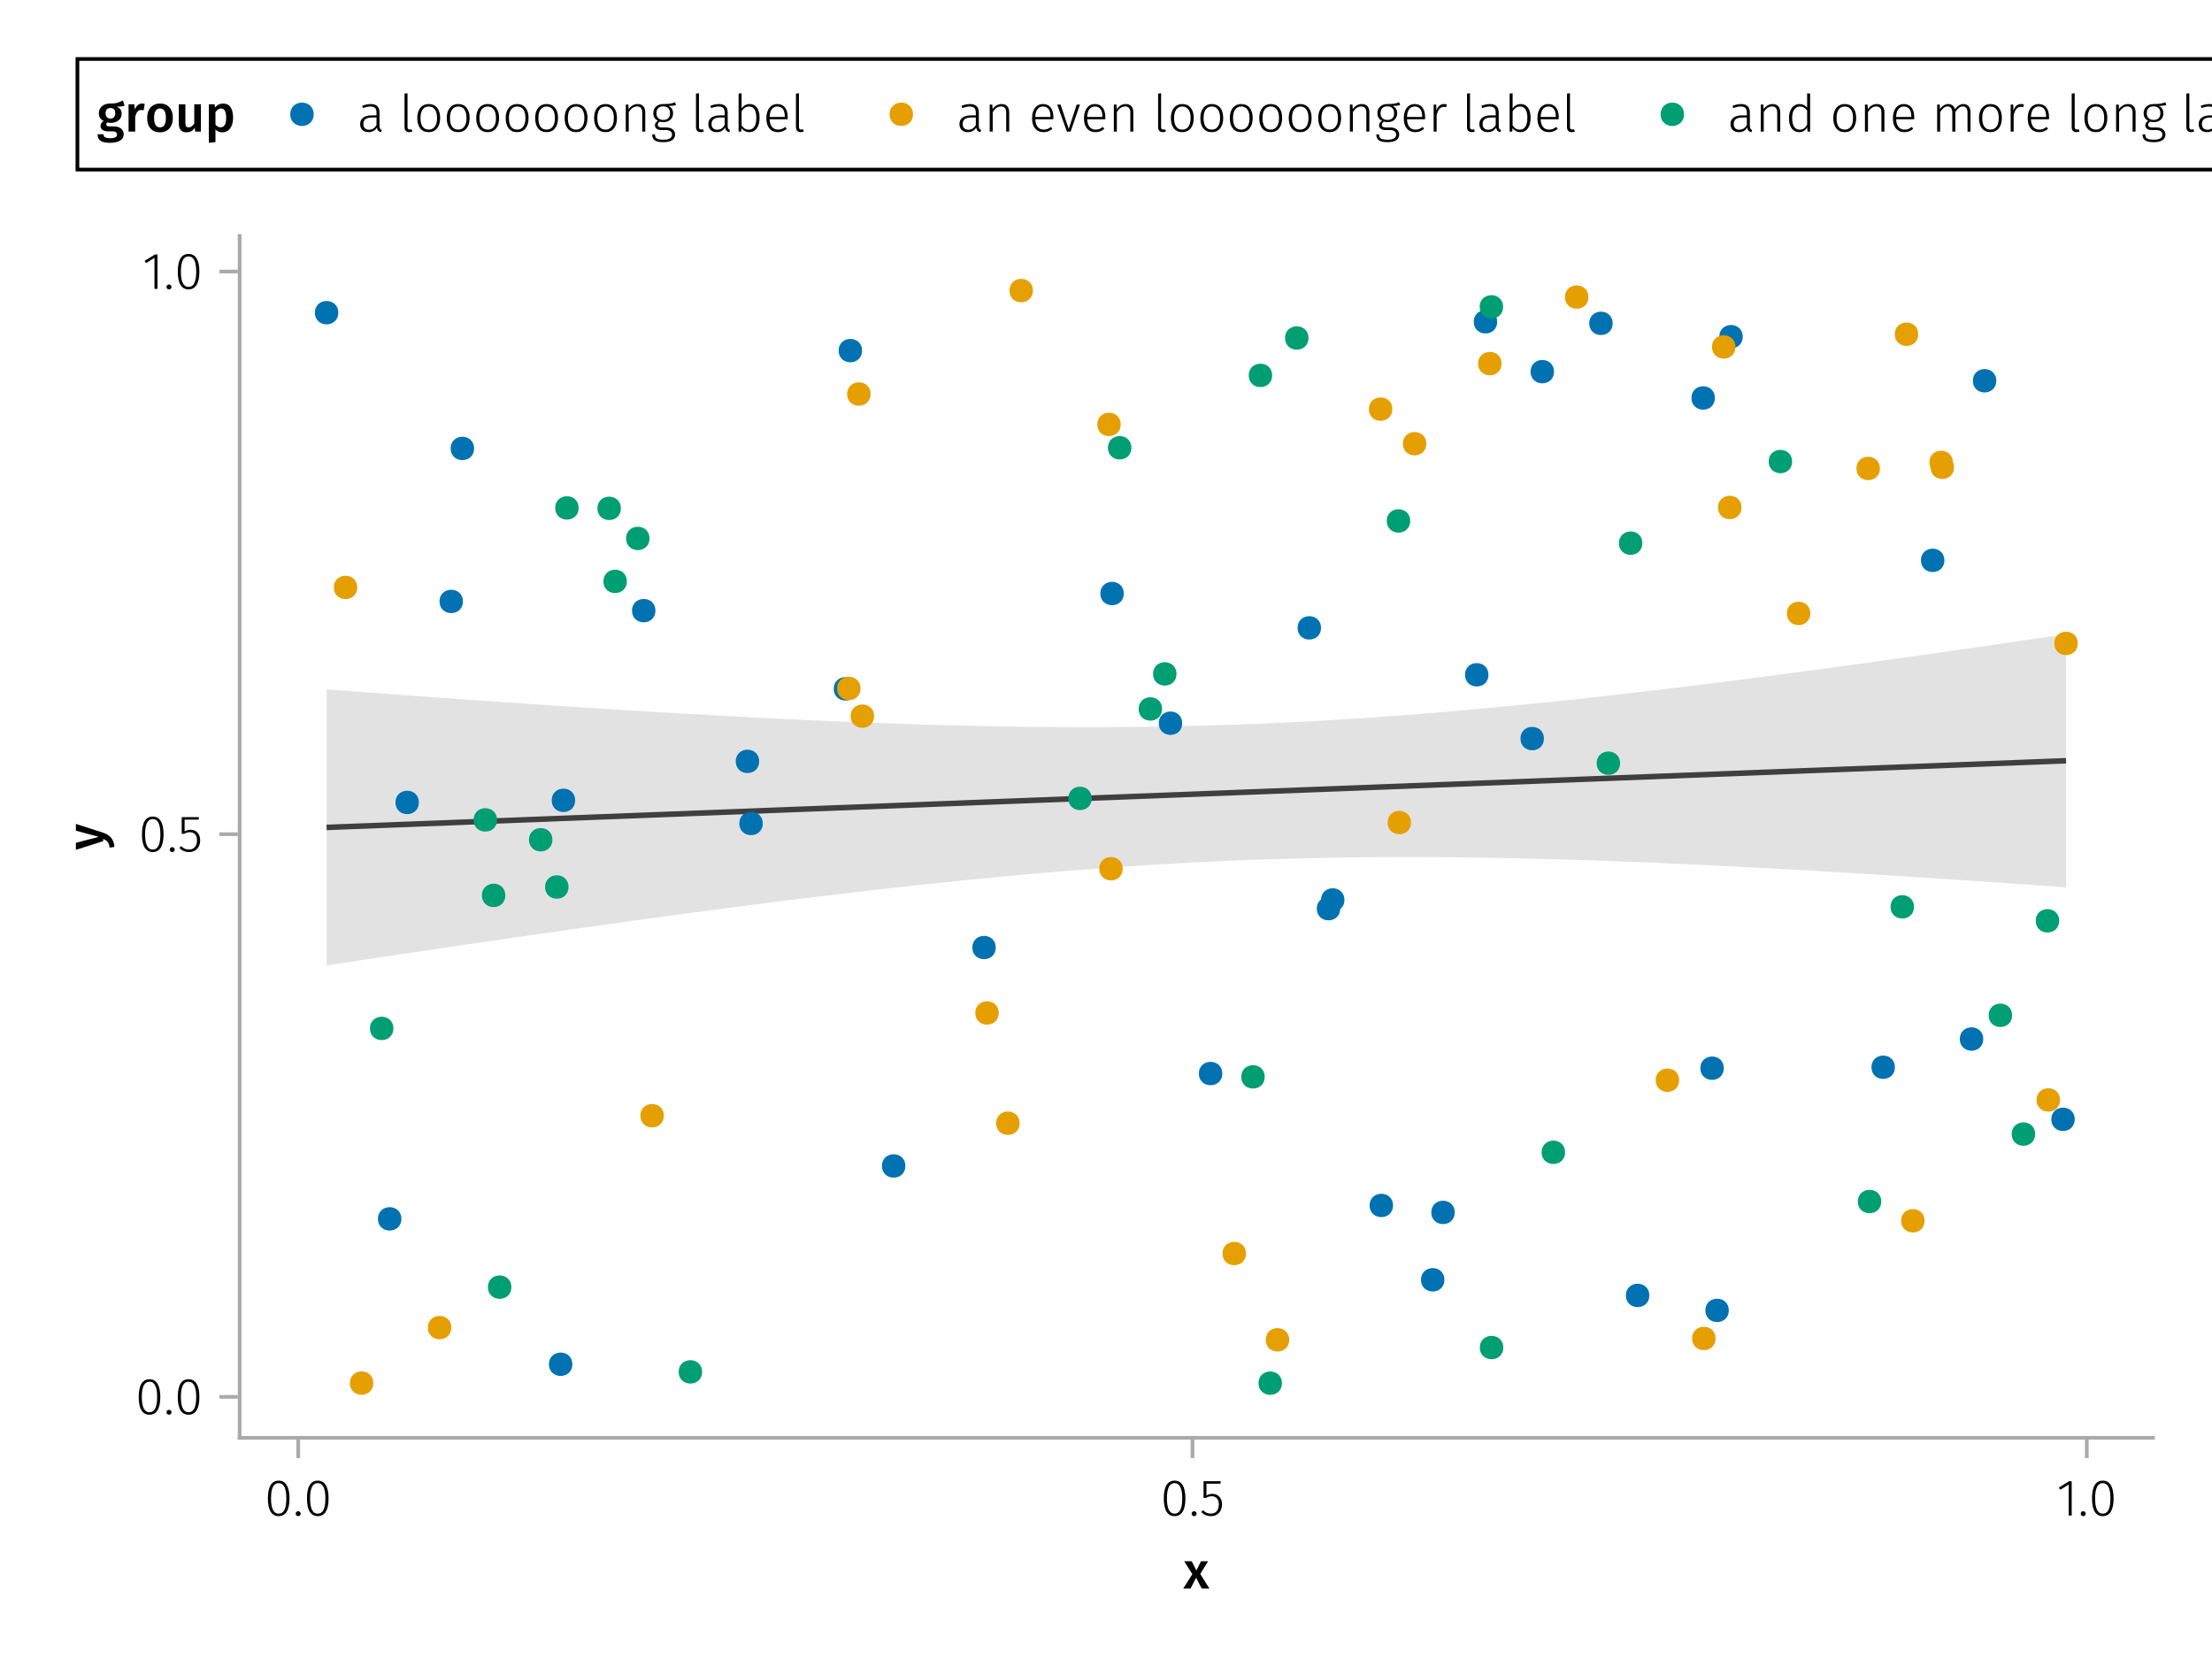 <?xml version="1.0" encoding="UTF-8"?>
<svg xmlns="http://www.w3.org/2000/svg" xmlns:xlink="http://www.w3.org/1999/xlink" width="600" height="450" viewBox="0 0 600 450">
<defs>
<g>
<g id="glyph-0-0-097b3bda">
<path d="M 4.562 -3.969 L 7.047 0 L 4.969 0 L 3.438 -2.938 L 1.938 0 L -0.047 0 L 2.422 -3.906 L 0.203 -7.406 L 2.25 -7.406 L 3.516 -4.891 L 4.766 -7.406 L 6.703 -7.406 Z M 4.562 -3.969 "/>
</g>
<g id="glyph-1-0-097b3bda">
<path d="M 3.844 -9.469 C 4.812 -9.469 5.539 -9.055 6.031 -8.234 C 6.531 -7.422 6.781 -6.223 6.781 -4.641 C 6.781 -3.078 6.531 -1.883 6.031 -1.062 C 5.531 -0.25 4.801 0.156 3.844 0.156 C 2.883 0.156 2.156 -0.25 1.656 -1.062 C 1.164 -1.883 0.922 -3.082 0.922 -4.656 C 0.922 -6.238 1.164 -7.438 1.656 -8.25 C 2.156 -9.062 2.883 -9.469 3.844 -9.469 Z M 3.844 -8.797 C 2.457 -8.797 1.766 -7.414 1.766 -4.656 C 1.766 -1.895 2.457 -0.516 3.844 -0.516 C 4.531 -0.516 5.047 -0.848 5.391 -1.516 C 5.742 -2.191 5.922 -3.234 5.922 -4.641 C 5.922 -6.055 5.742 -7.102 5.391 -7.781 C 5.047 -8.457 4.531 -8.797 3.844 -8.797 Z M 3.844 -8.797 "/>
</g>
<g id="glyph-1-1-097b3bda">
<path d="M 1.438 -1.172 C 1.633 -1.172 1.797 -1.109 1.922 -0.984 C 2.047 -0.859 2.109 -0.703 2.109 -0.516 C 2.109 -0.316 2.047 -0.156 1.922 -0.031 C 1.797 0.094 1.633 0.156 1.438 0.156 C 1.25 0.156 1.086 0.094 0.953 -0.031 C 0.828 -0.164 0.766 -0.328 0.766 -0.516 C 0.766 -0.703 0.828 -0.859 0.953 -0.984 C 1.086 -1.109 1.25 -1.172 1.438 -1.172 Z M 1.438 -1.172 "/>
</g>
<g id="glyph-1-2-097b3bda">
<path d="M 5.672 -8.641 L 1.891 -8.641 L 1.891 -5.453 C 2.398 -5.742 2.93 -5.891 3.484 -5.891 C 4.285 -5.891 4.922 -5.629 5.391 -5.109 C 5.867 -4.598 6.109 -3.895 6.109 -3 C 6.109 -2.395 5.984 -1.848 5.734 -1.359 C 5.484 -0.879 5.129 -0.504 4.672 -0.234 C 4.223 0.023 3.703 0.156 3.109 0.156 C 2.066 0.156 1.188 -0.219 0.469 -0.969 L 0.984 -1.453 C 1.273 -1.141 1.586 -0.906 1.922 -0.75 C 2.266 -0.602 2.66 -0.531 3.109 -0.531 C 3.773 -0.531 4.297 -0.75 4.672 -1.188 C 5.055 -1.633 5.25 -2.242 5.25 -3.016 C 5.25 -3.754 5.07 -4.305 4.719 -4.672 C 4.375 -5.047 3.898 -5.234 3.297 -5.234 C 3.004 -5.234 2.742 -5.195 2.516 -5.125 C 2.285 -5.062 2.031 -4.945 1.75 -4.781 L 1.109 -4.781 L 1.109 -9.312 L 5.797 -9.312 Z M 5.672 -8.641 "/>
</g>
<g id="glyph-1-3-097b3bda">
<path d="M 4.094 -9.312 L 4.094 0 L 3.281 0 L 3.281 -8.406 L 0.984 -6.984 L 0.609 -7.594 L 3.391 -9.312 Z M 4.094 -9.312 "/>
</g>
<g id="glyph-2-0-097b3bda">
<path d="M 3.844 -9.469 C 4.812 -9.469 5.539 -9.055 6.031 -8.234 C 6.531 -7.422 6.781 -6.223 6.781 -4.641 C 6.781 -3.078 6.531 -1.883 6.031 -1.062 C 5.531 -0.25 4.801 0.156 3.844 0.156 C 2.883 0.156 2.156 -0.25 1.656 -1.062 C 1.164 -1.883 0.922 -3.082 0.922 -4.656 C 0.922 -6.238 1.164 -7.438 1.656 -8.25 C 2.156 -9.062 2.883 -9.469 3.844 -9.469 Z M 3.844 -8.797 C 2.457 -8.797 1.766 -7.414 1.766 -4.656 C 1.766 -1.895 2.457 -0.516 3.844 -0.516 C 4.531 -0.516 5.047 -0.848 5.391 -1.516 C 5.742 -2.191 5.922 -3.234 5.922 -4.641 C 5.922 -6.055 5.742 -7.102 5.391 -7.781 C 5.047 -8.457 4.531 -8.797 3.844 -8.797 Z M 3.844 -8.797 "/>
</g>
<g id="glyph-3-0-097b3bda">
<path d="M 0.031 -4.656 C 0.945 -4.363 1.656 -3.91 2.156 -3.297 C 2.664 -2.691 2.961 -1.863 3.047 -0.812 L 1.75 -0.625 C 1.676 -1.113 1.57 -1.504 1.438 -1.797 C 1.301 -2.086 1.117 -2.32 0.891 -2.5 C 0.672 -2.676 0.375 -2.844 0 -3 L 0 -2.375 L -7.406 -0.031 L -7.406 -1.938 L -1.188 -3.547 L -7.406 -5.219 L -7.406 -7.062 Z M 0.031 -4.656 "/>
</g>
<g id="glyph-4-0-097b3bda">
<path d="M 3.844 -9.469 C 4.812 -9.469 5.539 -9.055 6.031 -8.234 C 6.531 -7.422 6.781 -6.223 6.781 -4.641 C 6.781 -3.078 6.531 -1.883 6.031 -1.062 C 5.531 -0.25 4.801 0.156 3.844 0.156 C 2.883 0.156 2.156 -0.25 1.656 -1.062 C 1.164 -1.883 0.922 -3.082 0.922 -4.656 C 0.922 -6.238 1.164 -7.438 1.656 -8.25 C 2.156 -9.062 2.883 -9.469 3.844 -9.469 Z M 3.844 -8.797 C 2.457 -8.797 1.766 -7.414 1.766 -4.656 C 1.766 -1.895 2.457 -0.516 3.844 -0.516 C 4.531 -0.516 5.047 -0.848 5.391 -1.516 C 5.742 -2.191 5.922 -3.234 5.922 -4.641 C 5.922 -6.055 5.742 -7.102 5.391 -7.781 C 5.047 -8.457 4.531 -8.797 3.844 -8.797 Z M 3.844 -8.797 "/>
</g>
<g id="glyph-5-0-097b3bda">
<path d="M 1.438 -1.172 C 1.633 -1.172 1.797 -1.109 1.922 -0.984 C 2.047 -0.859 2.109 -0.703 2.109 -0.516 C 2.109 -0.316 2.047 -0.156 1.922 -0.031 C 1.797 0.094 1.633 0.156 1.438 0.156 C 1.25 0.156 1.086 0.094 0.953 -0.031 C 0.828 -0.164 0.766 -0.328 0.766 -0.516 C 0.766 -0.703 0.828 -0.859 0.953 -0.984 C 1.086 -1.109 1.25 -1.172 1.438 -1.172 Z M 1.438 -1.172 "/>
</g>
<g id="glyph-6-0-097b3bda">
<path d="M 3.844 -9.469 C 4.812 -9.469 5.539 -9.055 6.031 -8.234 C 6.531 -7.422 6.781 -6.223 6.781 -4.641 C 6.781 -3.078 6.531 -1.883 6.031 -1.062 C 5.531 -0.25 4.801 0.156 3.844 0.156 C 2.883 0.156 2.156 -0.25 1.656 -1.062 C 1.164 -1.883 0.922 -3.082 0.922 -4.656 C 0.922 -6.238 1.164 -7.438 1.656 -8.25 C 2.156 -9.062 2.883 -9.469 3.844 -9.469 Z M 3.844 -8.797 C 2.457 -8.797 1.766 -7.414 1.766 -4.656 C 1.766 -1.895 2.457 -0.516 3.844 -0.516 C 4.531 -0.516 5.047 -0.848 5.391 -1.516 C 5.742 -2.191 5.922 -3.234 5.922 -4.641 C 5.922 -6.055 5.742 -7.102 5.391 -7.781 C 5.047 -8.457 4.531 -8.797 3.844 -8.797 Z M 3.844 -8.797 "/>
</g>
<g id="glyph-7-0-097b3bda">
<path d="M 3.844 -9.469 C 4.812 -9.469 5.539 -9.055 6.031 -8.234 C 6.531 -7.422 6.781 -6.223 6.781 -4.641 C 6.781 -3.078 6.531 -1.883 6.031 -1.062 C 5.531 -0.25 4.801 0.156 3.844 0.156 C 2.883 0.156 2.156 -0.25 1.656 -1.062 C 1.164 -1.883 0.922 -3.082 0.922 -4.656 C 0.922 -6.238 1.164 -7.438 1.656 -8.25 C 2.156 -9.062 2.883 -9.469 3.844 -9.469 Z M 3.844 -8.797 C 2.457 -8.797 1.766 -7.414 1.766 -4.656 C 1.766 -1.895 2.457 -0.516 3.844 -0.516 C 4.531 -0.516 5.047 -0.848 5.391 -1.516 C 5.742 -2.191 5.922 -3.234 5.922 -4.641 C 5.922 -6.055 5.742 -7.102 5.391 -7.781 C 5.047 -8.457 4.531 -8.797 3.844 -8.797 Z M 3.844 -8.797 "/>
</g>
<g id="glyph-8-0-097b3bda">
<path d="M 1.438 -1.172 C 1.633 -1.172 1.797 -1.109 1.922 -0.984 C 2.047 -0.859 2.109 -0.703 2.109 -0.516 C 2.109 -0.316 2.047 -0.156 1.922 -0.031 C 1.797 0.094 1.633 0.156 1.438 0.156 C 1.25 0.156 1.086 0.094 0.953 -0.031 C 0.828 -0.164 0.766 -0.328 0.766 -0.516 C 0.766 -0.703 0.828 -0.859 0.953 -0.984 C 1.086 -1.109 1.25 -1.172 1.438 -1.172 Z M 1.438 -1.172 "/>
</g>
<g id="glyph-9-0-097b3bda">
<path d="M 5.672 -8.641 L 1.891 -8.641 L 1.891 -5.453 C 2.398 -5.742 2.93 -5.891 3.484 -5.891 C 4.285 -5.891 4.922 -5.629 5.391 -5.109 C 5.867 -4.598 6.109 -3.895 6.109 -3 C 6.109 -2.395 5.984 -1.848 5.734 -1.359 C 5.484 -0.879 5.129 -0.504 4.672 -0.234 C 4.223 0.023 3.703 0.156 3.109 0.156 C 2.066 0.156 1.188 -0.219 0.469 -0.969 L 0.984 -1.453 C 1.273 -1.141 1.586 -0.906 1.922 -0.75 C 2.266 -0.602 2.66 -0.531 3.109 -0.531 C 3.773 -0.531 4.297 -0.75 4.672 -1.188 C 5.055 -1.633 5.25 -2.242 5.25 -3.016 C 5.25 -3.754 5.07 -4.305 4.719 -4.672 C 4.375 -5.047 3.898 -5.234 3.297 -5.234 C 3.004 -5.234 2.742 -5.195 2.516 -5.125 C 2.285 -5.062 2.031 -4.945 1.75 -4.781 L 1.109 -4.781 L 1.109 -9.312 L 5.797 -9.312 Z M 5.672 -8.641 "/>
</g>
<g id="glyph-10-0-097b3bda">
<path d="M 4.094 -9.312 L 4.094 0 L 3.281 0 L 3.281 -8.406 L 0.984 -6.984 L 0.609 -7.594 L 3.391 -9.312 Z M 4.094 -9.312 "/>
</g>
<g id="glyph-10-1-097b3bda">
<path d="M 1.438 -1.172 C 1.633 -1.172 1.797 -1.109 1.922 -0.984 C 2.047 -0.859 2.109 -0.703 2.109 -0.516 C 2.109 -0.316 2.047 -0.156 1.922 -0.031 C 1.797 0.094 1.633 0.156 1.438 0.156 C 1.25 0.156 1.086 0.094 0.953 -0.031 C 0.828 -0.164 0.766 -0.328 0.766 -0.516 C 0.766 -0.703 0.828 -0.859 0.953 -0.984 C 1.086 -1.109 1.25 -1.172 1.438 -1.172 Z M 1.438 -1.172 "/>
</g>
<g id="glyph-11-0-097b3bda">
<path d="M 3.844 -9.469 C 4.812 -9.469 5.539 -9.055 6.031 -8.234 C 6.531 -7.422 6.781 -6.223 6.781 -4.641 C 6.781 -3.078 6.531 -1.883 6.031 -1.062 C 5.531 -0.25 4.801 0.156 3.844 0.156 C 2.883 0.156 2.156 -0.25 1.656 -1.062 C 1.164 -1.883 0.922 -3.082 0.922 -4.656 C 0.922 -6.238 1.164 -7.438 1.656 -8.25 C 2.156 -9.062 2.883 -9.469 3.844 -9.469 Z M 3.844 -8.797 C 2.457 -8.797 1.766 -7.414 1.766 -4.656 C 1.766 -1.895 2.457 -0.516 3.844 -0.516 C 4.531 -0.516 5.047 -0.848 5.391 -1.516 C 5.742 -2.191 5.922 -3.234 5.922 -4.641 C 5.922 -6.055 5.742 -7.102 5.391 -7.781 C 5.047 -8.457 4.531 -8.797 3.844 -8.797 Z M 3.844 -8.797 "/>
</g>
<g id="glyph-12-0-097b3bda">
<path d="M 7.516 -7.016 C 7.035 -6.848 6.32 -6.766 5.375 -6.766 C 5.832 -6.555 6.172 -6.301 6.391 -6 C 6.609 -5.695 6.719 -5.316 6.719 -4.859 C 6.719 -4.367 6.598 -3.938 6.359 -3.562 C 6.117 -3.195 5.77 -2.906 5.312 -2.688 C 4.863 -2.469 4.336 -2.359 3.734 -2.359 C 3.398 -2.359 3.109 -2.398 2.859 -2.484 C 2.648 -2.336 2.547 -2.156 2.547 -1.938 C 2.547 -1.582 2.844 -1.406 3.438 -1.406 L 4.578 -1.406 C 5.117 -1.406 5.594 -1.316 6 -1.141 C 6.406 -0.961 6.719 -0.711 6.938 -0.391 C 7.164 -0.078 7.281 0.281 7.281 0.688 C 7.281 1.438 6.961 2.016 6.328 2.422 C 5.691 2.836 4.773 3.047 3.578 3.047 C 2.723 3.047 2.051 2.957 1.562 2.781 C 1.07 2.602 0.723 2.348 0.516 2.016 C 0.305 1.68 0.203 1.254 0.203 0.734 L 1.812 0.734 C 1.812 0.992 1.859 1.195 1.953 1.344 C 2.055 1.488 2.238 1.598 2.5 1.672 C 2.758 1.754 3.129 1.797 3.609 1.797 C 4.297 1.797 4.773 1.707 5.047 1.531 C 5.328 1.363 5.469 1.125 5.469 0.812 C 5.469 0.531 5.359 0.312 5.141 0.156 C 4.93 0.008 4.625 -0.062 4.219 -0.062 L 3.094 -0.062 C 2.395 -0.062 1.867 -0.195 1.516 -0.469 C 1.16 -0.738 0.984 -1.082 0.984 -1.5 C 0.984 -1.758 1.055 -2.008 1.203 -2.25 C 1.359 -2.5 1.57 -2.707 1.844 -2.875 C 1.395 -3.102 1.066 -3.383 0.859 -3.719 C 0.648 -4.062 0.547 -4.473 0.547 -4.953 C 0.547 -5.484 0.676 -5.945 0.938 -6.344 C 1.195 -6.75 1.555 -7.062 2.016 -7.281 C 2.484 -7.5 3.016 -7.609 3.609 -7.609 C 4.391 -7.598 5.02 -7.66 5.5 -7.797 C 5.988 -7.93 6.508 -8.145 7.062 -8.438 Z M 3.641 -6.391 C 3.234 -6.391 2.914 -6.258 2.688 -6 C 2.469 -5.75 2.359 -5.41 2.359 -4.984 C 2.359 -4.535 2.473 -4.18 2.703 -3.922 C 2.93 -3.66 3.254 -3.531 3.672 -3.531 C 4.098 -3.531 4.422 -3.656 4.641 -3.906 C 4.867 -4.164 4.984 -4.531 4.984 -5 C 4.984 -5.926 4.535 -6.391 3.641 -6.391 Z M 3.641 -6.391 "/>
</g>
<g id="glyph-13-0-097b3bda">
<path d="M 4.734 -7.609 C 5.004 -7.609 5.25 -7.57 5.469 -7.5 L 5.172 -5.766 C 4.941 -5.828 4.723 -5.859 4.516 -5.859 C 4.066 -5.859 3.719 -5.695 3.469 -5.375 C 3.219 -5.062 3.02 -4.586 2.875 -3.953 L 2.875 0 L 1.078 0 L 1.078 -7.406 L 2.625 -7.406 L 2.797 -5.953 C 2.973 -6.484 3.227 -6.891 3.562 -7.172 C 3.906 -7.461 4.297 -7.609 4.734 -7.609 Z M 4.734 -7.609 "/>
</g>
<g id="glyph-14-0-097b3bda">
<path d="M 4.109 -7.609 C 5.191 -7.609 6.039 -7.258 6.656 -6.562 C 7.27 -5.875 7.578 -4.922 7.578 -3.703 C 7.578 -2.93 7.438 -2.25 7.156 -1.656 C 6.875 -1.062 6.473 -0.602 5.953 -0.281 C 5.43 0.039 4.812 0.203 4.094 0.203 C 3 0.203 2.145 -0.141 1.531 -0.828 C 0.914 -1.523 0.609 -2.484 0.609 -3.703 C 0.609 -4.484 0.742 -5.164 1.016 -5.75 C 1.297 -6.344 1.703 -6.801 2.234 -7.125 C 2.766 -7.445 3.391 -7.609 4.109 -7.609 Z M 4.109 -6.266 C 3.023 -6.266 2.484 -5.41 2.484 -3.703 C 2.484 -2.828 2.617 -2.18 2.891 -1.766 C 3.16 -1.348 3.562 -1.141 4.094 -1.141 C 4.625 -1.141 5.02 -1.348 5.281 -1.766 C 5.551 -2.191 5.688 -2.836 5.688 -3.703 C 5.688 -4.578 5.551 -5.223 5.281 -5.641 C 5.02 -6.055 4.629 -6.266 4.109 -6.266 Z M 4.109 -6.266 "/>
</g>
<g id="glyph-14-1-097b3bda">
<path d="M 7 0 L 5.453 0 L 5.344 -1.031 C 5.07 -0.613 4.754 -0.301 4.391 -0.094 C 4.023 0.102 3.586 0.203 3.078 0.203 C 2.422 0.203 1.91 0 1.547 -0.406 C 1.191 -0.812 1.016 -1.375 1.016 -2.094 L 1.016 -7.406 L 2.797 -7.406 L 2.797 -2.312 C 2.797 -1.895 2.867 -1.594 3.016 -1.406 C 3.16 -1.227 3.391 -1.141 3.703 -1.141 C 4.273 -1.141 4.773 -1.492 5.203 -2.203 L 5.203 -7.406 L 7 -7.406 Z M 7 0 "/>
</g>
<g id="glyph-14-2-097b3bda">
<path d="M 4.906 -7.609 C 5.844 -7.609 6.535 -7.27 6.984 -6.594 C 7.43 -5.914 7.656 -4.957 7.656 -3.719 C 7.656 -2.957 7.539 -2.281 7.312 -1.688 C 7.082 -1.094 6.742 -0.629 6.297 -0.297 C 5.859 0.035 5.336 0.203 4.734 0.203 C 3.953 0.203 3.332 -0.066 2.875 -0.609 L 2.875 2.859 L 1.078 3.047 L 1.078 -7.406 L 2.641 -7.406 L 2.75 -6.5 C 3.031 -6.875 3.359 -7.148 3.734 -7.328 C 4.109 -7.516 4.5 -7.609 4.906 -7.609 Z M 4.234 -1.156 C 5.266 -1.156 5.781 -2.004 5.781 -3.703 C 5.781 -4.609 5.66 -5.258 5.422 -5.656 C 5.191 -6.062 4.844 -6.266 4.375 -6.266 C 4.082 -6.266 3.805 -6.172 3.547 -5.984 C 3.285 -5.805 3.062 -5.566 2.875 -5.266 L 2.875 -1.938 C 3.219 -1.414 3.672 -1.156 4.234 -1.156 Z M 4.234 -1.156 "/>
</g>
<g id="glyph-15-0-097b3bda">
<path d="M 6.031 -1.625 C 6.031 -1.238 6.078 -0.961 6.172 -0.797 C 6.273 -0.629 6.438 -0.504 6.656 -0.422 L 6.469 0.156 C 6.133 0.094 5.875 -0.031 5.688 -0.219 C 5.508 -0.406 5.391 -0.691 5.328 -1.078 C 4.828 -0.254 4.066 0.156 3.047 0.156 C 2.348 0.156 1.797 -0.039 1.391 -0.438 C 0.984 -0.832 0.781 -1.363 0.781 -2.031 C 0.781 -2.781 1.047 -3.359 1.578 -3.766 C 2.117 -4.18 2.867 -4.391 3.828 -4.391 L 5.219 -4.391 L 5.219 -5.109 C 5.219 -5.691 5.086 -6.117 4.828 -6.391 C 4.566 -6.66 4.133 -6.797 3.531 -6.797 C 2.969 -6.797 2.305 -6.656 1.547 -6.375 L 1.328 -6.984 C 2.148 -7.305 2.922 -7.469 3.641 -7.469 C 5.234 -7.469 6.031 -6.695 6.031 -5.156 Z M 3.188 -0.5 C 4.07 -0.5 4.75 -0.93 5.219 -1.797 L 5.219 -3.812 L 3.953 -3.812 C 3.203 -3.812 2.629 -3.664 2.234 -3.375 C 1.848 -3.082 1.656 -2.648 1.656 -2.078 C 1.656 -1.566 1.789 -1.176 2.062 -0.906 C 2.332 -0.633 2.707 -0.5 3.188 -0.5 Z M 3.188 -0.5 "/>
</g>
<g id="glyph-15-1-097b3bda">
</g>
<g id="glyph-16-0-097b3bda">
<path d="M 2.703 0.156 C 2.297 0.156 1.977 0.039 1.75 -0.188 C 1.52 -0.426 1.406 -0.773 1.406 -1.234 L 1.406 -10.297 L 2.219 -10.406 L 2.219 -1.266 C 2.219 -0.785 2.414 -0.547 2.812 -0.547 C 3.008 -0.547 3.176 -0.578 3.312 -0.641 L 3.547 -0.047 C 3.285 0.086 3.004 0.156 2.703 0.156 Z M 2.703 0.156 "/>
</g>
<g id="glyph-16-1-097b3bda">
<path d="M 4 -7.469 C 4.969 -7.469 5.723 -7.133 6.266 -6.469 C 6.816 -5.801 7.094 -4.875 7.094 -3.688 C 7.094 -2.5 6.816 -1.562 6.266 -0.875 C 5.711 -0.188 4.953 0.156 3.984 0.156 C 3.016 0.156 2.254 -0.18 1.703 -0.859 C 1.16 -1.535 0.891 -2.469 0.891 -3.656 C 0.891 -4.426 1.016 -5.098 1.266 -5.672 C 1.523 -6.254 1.883 -6.695 2.344 -7 C 2.812 -7.312 3.363 -7.469 4 -7.469 Z M 4 -6.797 C 3.289 -6.797 2.738 -6.523 2.344 -5.984 C 1.957 -5.453 1.766 -4.676 1.766 -3.656 C 1.766 -2.633 1.957 -1.859 2.344 -1.328 C 2.727 -0.797 3.273 -0.531 3.984 -0.531 C 4.691 -0.531 5.242 -0.797 5.641 -1.328 C 6.047 -1.859 6.25 -2.645 6.25 -3.688 C 6.25 -4.695 6.051 -5.469 5.656 -6 C 5.27 -6.531 4.719 -6.797 4 -6.797 Z M 4 -6.797 "/>
</g>
<g id="glyph-16-2-097b3bda">
<path d="M 4.719 -7.469 C 5.383 -7.469 5.891 -7.27 6.234 -6.875 C 6.586 -6.488 6.766 -5.941 6.766 -5.234 L 6.766 0 L 5.953 0 L 5.953 -5.125 C 5.953 -5.707 5.832 -6.133 5.594 -6.406 C 5.363 -6.676 5.02 -6.812 4.562 -6.812 C 4.094 -6.812 3.676 -6.68 3.312 -6.422 C 2.957 -6.172 2.617 -5.801 2.297 -5.312 L 2.297 0 L 1.484 0 L 1.484 -7.328 L 2.188 -7.328 L 2.266 -6.078 C 2.566 -6.516 2.922 -6.852 3.328 -7.094 C 3.742 -7.344 4.207 -7.469 4.719 -7.469 Z M 4.719 -7.469 "/>
</g>
<g id="glyph-16-3-097b3bda">
</g>
<g id="glyph-16-4-097b3bda">
<path d="M 6.672 -3.938 C 6.672 -3.727 6.664 -3.531 6.656 -3.344 L 1.766 -3.344 C 1.805 -2.395 2.031 -1.688 2.438 -1.219 C 2.844 -0.758 3.379 -0.531 4.047 -0.531 C 4.43 -0.531 4.77 -0.586 5.062 -0.703 C 5.352 -0.816 5.672 -1.004 6.016 -1.266 L 6.391 -0.734 C 6.035 -0.441 5.664 -0.219 5.281 -0.062 C 4.895 0.082 4.469 0.156 4 0.156 C 3.031 0.156 2.27 -0.172 1.719 -0.828 C 1.164 -1.492 0.891 -2.414 0.891 -3.594 C 0.891 -4.375 1.008 -5.055 1.25 -5.641 C 1.488 -6.223 1.828 -6.672 2.266 -6.984 C 2.711 -7.305 3.234 -7.469 3.828 -7.469 C 4.754 -7.469 5.457 -7.156 5.938 -6.531 C 6.426 -5.906 6.672 -5.039 6.672 -3.938 Z M 5.875 -4.188 C 5.875 -5.008 5.703 -5.648 5.359 -6.109 C 5.023 -6.566 4.52 -6.797 3.844 -6.797 C 3.238 -6.797 2.75 -6.562 2.375 -6.094 C 2 -5.633 1.797 -4.926 1.766 -3.969 L 5.875 -3.969 Z M 5.875 -4.188 "/>
</g>
<g id="glyph-17-0-097b3bda">
<path d="M 4 -7.469 C 4.969 -7.469 5.723 -7.133 6.266 -6.469 C 6.816 -5.801 7.094 -4.875 7.094 -3.688 C 7.094 -2.5 6.816 -1.562 6.266 -0.875 C 5.711 -0.188 4.953 0.156 3.984 0.156 C 3.016 0.156 2.254 -0.18 1.703 -0.859 C 1.16 -1.535 0.891 -2.469 0.891 -3.656 C 0.891 -4.426 1.016 -5.098 1.266 -5.672 C 1.523 -6.254 1.883 -6.695 2.344 -7 C 2.812 -7.312 3.363 -7.469 4 -7.469 Z M 4 -6.797 C 3.289 -6.797 2.738 -6.523 2.344 -5.984 C 1.957 -5.453 1.766 -4.676 1.766 -3.656 C 1.766 -2.633 1.957 -1.859 2.344 -1.328 C 2.727 -0.797 3.273 -0.531 3.984 -0.531 C 4.691 -0.531 5.242 -0.797 5.641 -1.328 C 6.047 -1.859 6.25 -2.645 6.25 -3.688 C 6.25 -4.695 6.051 -5.469 5.656 -6 C 5.27 -6.531 4.719 -6.797 4 -6.797 Z M 4 -6.797 "/>
</g>
<g id="glyph-17-1-097b3bda">
<path d="M 6.938 -7.172 C 6.488 -7.047 5.812 -6.973 4.906 -6.953 C 5.727 -6.566 6.141 -5.906 6.141 -4.969 C 6.141 -4.25 5.898 -3.664 5.422 -3.219 C 4.953 -2.781 4.312 -2.562 3.5 -2.562 C 3.133 -2.562 2.816 -2.609 2.547 -2.703 C 2.367 -2.598 2.227 -2.473 2.125 -2.328 C 2.031 -2.18 1.984 -2.023 1.984 -1.859 C 1.984 -1.359 2.375 -1.109 3.156 -1.109 L 4.344 -1.109 C 5.062 -1.109 5.629 -0.93 6.047 -0.578 C 6.473 -0.234 6.688 0.211 6.688 0.766 C 6.688 1.441 6.422 1.961 5.891 2.328 C 5.359 2.691 4.566 2.875 3.516 2.875 C 2.422 2.875 1.641 2.707 1.172 2.375 C 0.703 2.039 0.469 1.504 0.469 0.766 L 1.219 0.766 C 1.227 1.117 1.301 1.398 1.438 1.609 C 1.582 1.816 1.816 1.969 2.141 2.062 C 2.461 2.156 2.922 2.203 3.516 2.203 C 4.336 2.203 4.93 2.082 5.297 1.844 C 5.672 1.602 5.859 1.258 5.859 0.812 C 5.859 0.414 5.711 0.113 5.422 -0.094 C 5.141 -0.301 4.738 -0.406 4.219 -0.406 L 3.031 -0.406 C 2.445 -0.406 2 -0.523 1.688 -0.766 C 1.375 -1.016 1.219 -1.32 1.219 -1.688 C 1.219 -1.938 1.285 -2.164 1.422 -2.375 C 1.566 -2.594 1.766 -2.781 2.016 -2.938 C 1.598 -3.156 1.285 -3.43 1.078 -3.766 C 0.879 -4.098 0.781 -4.508 0.781 -5 C 0.781 -5.738 1.023 -6.332 1.516 -6.781 C 2.016 -7.238 2.664 -7.469 3.469 -7.469 C 4.352 -7.469 5 -7.504 5.406 -7.578 C 5.812 -7.648 6.234 -7.773 6.672 -7.953 Z M 3.469 -6.844 C 2.863 -6.844 2.406 -6.676 2.094 -6.344 C 1.781 -6.008 1.625 -5.562 1.625 -5 C 1.625 -4.414 1.789 -3.961 2.125 -3.641 C 2.457 -3.316 2.906 -3.156 3.469 -3.156 C 4.07 -3.156 4.531 -3.312 4.844 -3.625 C 5.156 -3.945 5.312 -4.398 5.312 -4.984 C 5.312 -5.566 5.156 -6.02 4.844 -6.344 C 4.531 -6.676 4.07 -6.844 3.469 -6.844 Z M 3.469 -6.844 "/>
</g>
<g id="glyph-17-2-097b3bda">
<path d="M 2.703 0.156 C 2.297 0.156 1.977 0.039 1.75 -0.188 C 1.52 -0.426 1.406 -0.773 1.406 -1.234 L 1.406 -10.297 L 2.219 -10.406 L 2.219 -1.266 C 2.219 -0.785 2.414 -0.547 2.812 -0.547 C 3.008 -0.547 3.176 -0.578 3.312 -0.641 L 3.547 -0.047 C 3.285 0.086 3.004 0.156 2.703 0.156 Z M 2.703 0.156 "/>
</g>
<g id="glyph-17-3-097b3bda">
<path d="M 6.031 -1.625 C 6.031 -1.238 6.078 -0.961 6.172 -0.797 C 6.273 -0.629 6.438 -0.504 6.656 -0.422 L 6.469 0.156 C 6.133 0.094 5.875 -0.031 5.688 -0.219 C 5.508 -0.406 5.391 -0.691 5.328 -1.078 C 4.828 -0.254 4.066 0.156 3.047 0.156 C 2.348 0.156 1.797 -0.039 1.391 -0.438 C 0.984 -0.832 0.781 -1.363 0.781 -2.031 C 0.781 -2.781 1.047 -3.359 1.578 -3.766 C 2.117 -4.18 2.867 -4.391 3.828 -4.391 L 5.219 -4.391 L 5.219 -5.109 C 5.219 -5.691 5.086 -6.117 4.828 -6.391 C 4.566 -6.66 4.133 -6.797 3.531 -6.797 C 2.969 -6.797 2.305 -6.656 1.547 -6.375 L 1.328 -6.984 C 2.148 -7.305 2.922 -7.469 3.641 -7.469 C 5.234 -7.469 6.031 -6.695 6.031 -5.156 Z M 3.188 -0.5 C 4.07 -0.5 4.75 -0.93 5.219 -1.797 L 5.219 -3.812 L 3.953 -3.812 C 3.203 -3.812 2.629 -3.664 2.234 -3.375 C 1.848 -3.082 1.656 -2.648 1.656 -2.078 C 1.656 -1.566 1.789 -1.176 2.062 -0.906 C 2.332 -0.633 2.707 -0.5 3.188 -0.5 Z M 3.188 -0.5 "/>
</g>
<g id="glyph-17-4-097b3bda">
<path d="M 4.5 -7.469 C 5.344 -7.469 6 -7.141 6.469 -6.484 C 6.938 -5.836 7.172 -4.91 7.172 -3.703 C 7.172 -2.516 6.926 -1.57 6.438 -0.875 C 5.945 -0.188 5.258 0.156 4.375 0.156 C 3.938 0.156 3.535 0.055 3.172 -0.141 C 2.816 -0.336 2.52 -0.598 2.281 -0.922 L 2.203 0 L 1.484 0 L 1.484 -10.297 L 2.297 -10.406 L 2.297 -6.297 C 2.867 -7.078 3.602 -7.469 4.5 -7.469 Z M 4.234 -0.516 C 4.891 -0.516 5.395 -0.781 5.75 -1.312 C 6.113 -1.852 6.297 -2.648 6.297 -3.703 C 6.297 -5.766 5.641 -6.797 4.328 -6.797 C 3.891 -6.797 3.508 -6.688 3.188 -6.469 C 2.875 -6.25 2.578 -5.941 2.297 -5.547 L 2.297 -1.688 C 2.523 -1.32 2.801 -1.035 3.125 -0.828 C 3.457 -0.617 3.828 -0.516 4.234 -0.516 Z M 4.234 -0.516 "/>
</g>
<g id="glyph-17-5-097b3bda">
<path d="M 4.719 -7.469 C 5.383 -7.469 5.891 -7.27 6.234 -6.875 C 6.586 -6.488 6.766 -5.941 6.766 -5.234 L 6.766 0 L 5.953 0 L 5.953 -5.125 C 5.953 -5.707 5.832 -6.133 5.594 -6.406 C 5.363 -6.676 5.02 -6.812 4.562 -6.812 C 4.094 -6.812 3.676 -6.68 3.312 -6.422 C 2.957 -6.172 2.617 -5.801 2.297 -5.312 L 2.297 0 L 1.484 0 L 1.484 -7.328 L 2.188 -7.328 L 2.266 -6.078 C 2.566 -6.516 2.922 -6.852 3.328 -7.094 C 3.742 -7.344 4.207 -7.469 4.719 -7.469 Z M 4.719 -7.469 "/>
</g>
<g id="glyph-17-6-097b3bda">
</g>
<g id="glyph-17-7-097b3bda">
<path d="M 6.672 -3.938 C 6.672 -3.727 6.664 -3.531 6.656 -3.344 L 1.766 -3.344 C 1.805 -2.395 2.031 -1.688 2.438 -1.219 C 2.844 -0.758 3.379 -0.531 4.047 -0.531 C 4.43 -0.531 4.77 -0.586 5.062 -0.703 C 5.352 -0.816 5.672 -1.004 6.016 -1.266 L 6.391 -0.734 C 6.035 -0.441 5.664 -0.219 5.281 -0.062 C 4.895 0.082 4.469 0.156 4 0.156 C 3.031 0.156 2.27 -0.172 1.719 -0.828 C 1.164 -1.492 0.891 -2.414 0.891 -3.594 C 0.891 -4.375 1.008 -5.055 1.25 -5.641 C 1.488 -6.223 1.828 -6.672 2.266 -6.984 C 2.711 -7.305 3.234 -7.469 3.828 -7.469 C 4.754 -7.469 5.457 -7.156 5.938 -6.531 C 6.426 -5.906 6.672 -5.039 6.672 -3.938 Z M 5.875 -4.188 C 5.875 -5.008 5.703 -5.648 5.359 -6.109 C 5.023 -6.566 4.52 -6.797 3.844 -6.797 C 3.238 -6.797 2.75 -6.562 2.375 -6.094 C 2 -5.633 1.797 -4.926 1.766 -3.969 L 5.875 -3.969 Z M 5.875 -4.188 "/>
</g>
<g id="glyph-17-8-097b3bda">
<path d="M 6.375 -7.328 L 3.844 0 L 2.828 0 L 0.203 -7.328 L 1.109 -7.328 L 3.328 -0.719 L 5.5 -7.328 Z M 6.375 -7.328 "/>
</g>
<g id="glyph-17-9-097b3bda">
<path d="M 4.328 -7.469 C 4.617 -7.469 4.859 -7.441 5.047 -7.391 L 4.906 -6.625 C 4.695 -6.676 4.477 -6.703 4.25 -6.703 C 3.758 -6.703 3.363 -6.52 3.062 -6.156 C 2.758 -5.801 2.504 -5.242 2.297 -4.484 L 2.297 0 L 1.484 0 L 1.484 -7.328 L 2.188 -7.328 L 2.25 -5.688 C 2.445 -6.289 2.711 -6.738 3.047 -7.031 C 3.391 -7.32 3.816 -7.469 4.328 -7.469 Z M 4.328 -7.469 "/>
</g>
<g id="glyph-18-0-097b3bda">
<path d="M 4 -7.469 C 4.969 -7.469 5.723 -7.133 6.266 -6.469 C 6.816 -5.801 7.094 -4.875 7.094 -3.688 C 7.094 -2.5 6.816 -1.562 6.266 -0.875 C 5.711 -0.188 4.953 0.156 3.984 0.156 C 3.016 0.156 2.254 -0.18 1.703 -0.859 C 1.16 -1.535 0.891 -2.469 0.891 -3.656 C 0.891 -4.426 1.016 -5.098 1.266 -5.672 C 1.523 -6.254 1.883 -6.695 2.344 -7 C 2.812 -7.312 3.363 -7.469 4 -7.469 Z M 4 -6.797 C 3.289 -6.797 2.738 -6.523 2.344 -5.984 C 1.957 -5.453 1.766 -4.676 1.766 -3.656 C 1.766 -2.633 1.957 -1.859 2.344 -1.328 C 2.727 -0.797 3.273 -0.531 3.984 -0.531 C 4.691 -0.531 5.242 -0.797 5.641 -1.328 C 6.047 -1.859 6.25 -2.645 6.25 -3.688 C 6.25 -4.695 6.051 -5.469 5.656 -6 C 5.27 -6.531 4.719 -6.797 4 -6.797 Z M 4 -6.797 "/>
</g>
<g id="glyph-19-0-097b3bda">
<path d="M 4 -7.469 C 4.969 -7.469 5.723 -7.133 6.266 -6.469 C 6.816 -5.801 7.094 -4.875 7.094 -3.688 C 7.094 -2.5 6.816 -1.562 6.266 -0.875 C 5.711 -0.188 4.953 0.156 3.984 0.156 C 3.016 0.156 2.254 -0.18 1.703 -0.859 C 1.16 -1.535 0.891 -2.469 0.891 -3.656 C 0.891 -4.426 1.016 -5.098 1.266 -5.672 C 1.523 -6.254 1.883 -6.695 2.344 -7 C 2.812 -7.312 3.363 -7.469 4 -7.469 Z M 4 -6.797 C 3.289 -6.797 2.738 -6.523 2.344 -5.984 C 1.957 -5.453 1.766 -4.676 1.766 -3.656 C 1.766 -2.633 1.957 -1.859 2.344 -1.328 C 2.727 -0.797 3.273 -0.531 3.984 -0.531 C 4.691 -0.531 5.242 -0.797 5.641 -1.328 C 6.047 -1.859 6.25 -2.645 6.25 -3.688 C 6.25 -4.695 6.051 -5.469 5.656 -6 C 5.27 -6.531 4.719 -6.797 4 -6.797 Z M 4 -6.797 "/>
</g>
<g id="glyph-19-1-097b3bda">
</g>
<g id="glyph-19-2-097b3bda">
<path d="M 4.719 -7.469 C 5.383 -7.469 5.891 -7.27 6.234 -6.875 C 6.586 -6.488 6.766 -5.941 6.766 -5.234 L 6.766 0 L 5.953 0 L 5.953 -5.125 C 5.953 -5.707 5.832 -6.133 5.594 -6.406 C 5.363 -6.676 5.02 -6.812 4.562 -6.812 C 4.094 -6.812 3.676 -6.68 3.312 -6.422 C 2.957 -6.172 2.617 -5.801 2.297 -5.312 L 2.297 0 L 1.484 0 L 1.484 -7.328 L 2.188 -7.328 L 2.266 -6.078 C 2.566 -6.516 2.922 -6.852 3.328 -7.094 C 3.742 -7.344 4.207 -7.469 4.719 -7.469 Z M 4.719 -7.469 "/>
</g>
<g id="glyph-19-3-097b3bda">
<path d="M 6.672 -3.938 C 6.672 -3.727 6.664 -3.531 6.656 -3.344 L 1.766 -3.344 C 1.805 -2.395 2.031 -1.688 2.438 -1.219 C 2.844 -0.758 3.379 -0.531 4.047 -0.531 C 4.43 -0.531 4.77 -0.586 5.062 -0.703 C 5.352 -0.816 5.672 -1.004 6.016 -1.266 L 6.391 -0.734 C 6.035 -0.441 5.664 -0.219 5.281 -0.062 C 4.895 0.082 4.469 0.156 4 0.156 C 3.031 0.156 2.27 -0.172 1.719 -0.828 C 1.164 -1.492 0.891 -2.414 0.891 -3.594 C 0.891 -4.375 1.008 -5.055 1.25 -5.641 C 1.488 -6.223 1.828 -6.672 2.266 -6.984 C 2.711 -7.305 3.234 -7.469 3.828 -7.469 C 4.754 -7.469 5.457 -7.156 5.938 -6.531 C 6.426 -5.906 6.672 -5.039 6.672 -3.938 Z M 5.875 -4.188 C 5.875 -5.008 5.703 -5.648 5.359 -6.109 C 5.023 -6.566 4.52 -6.797 3.844 -6.797 C 3.238 -6.797 2.75 -6.562 2.375 -6.094 C 2 -5.633 1.797 -4.926 1.766 -3.969 L 5.875 -3.969 Z M 5.875 -4.188 "/>
</g>
<g id="glyph-20-0-097b3bda">
<path d="M 2.703 0.156 C 2.297 0.156 1.977 0.039 1.75 -0.188 C 1.52 -0.426 1.406 -0.773 1.406 -1.234 L 1.406 -10.297 L 2.219 -10.406 L 2.219 -1.266 C 2.219 -0.785 2.414 -0.547 2.812 -0.547 C 3.008 -0.547 3.176 -0.578 3.312 -0.641 L 3.547 -0.047 C 3.285 0.086 3.004 0.156 2.703 0.156 Z M 2.703 0.156 "/>
</g>
<g id="glyph-20-1-097b3bda">
<path d="M 6.938 -7.172 C 6.488 -7.047 5.812 -6.973 4.906 -6.953 C 5.727 -6.566 6.141 -5.906 6.141 -4.969 C 6.141 -4.25 5.898 -3.664 5.422 -3.219 C 4.953 -2.781 4.312 -2.562 3.5 -2.562 C 3.133 -2.562 2.816 -2.609 2.547 -2.703 C 2.367 -2.598 2.227 -2.473 2.125 -2.328 C 2.031 -2.18 1.984 -2.023 1.984 -1.859 C 1.984 -1.359 2.375 -1.109 3.156 -1.109 L 4.344 -1.109 C 5.062 -1.109 5.629 -0.93 6.047 -0.578 C 6.473 -0.234 6.688 0.211 6.688 0.766 C 6.688 1.441 6.422 1.961 5.891 2.328 C 5.359 2.691 4.566 2.875 3.516 2.875 C 2.422 2.875 1.641 2.707 1.172 2.375 C 0.703 2.039 0.469 1.504 0.469 0.766 L 1.219 0.766 C 1.227 1.117 1.301 1.398 1.438 1.609 C 1.582 1.816 1.816 1.969 2.141 2.062 C 2.461 2.156 2.922 2.203 3.516 2.203 C 4.336 2.203 4.93 2.082 5.297 1.844 C 5.672 1.602 5.859 1.258 5.859 0.812 C 5.859 0.414 5.711 0.113 5.422 -0.094 C 5.141 -0.301 4.738 -0.406 4.219 -0.406 L 3.031 -0.406 C 2.445 -0.406 2 -0.523 1.688 -0.766 C 1.375 -1.016 1.219 -1.32 1.219 -1.688 C 1.219 -1.938 1.285 -2.164 1.422 -2.375 C 1.566 -2.594 1.766 -2.781 2.016 -2.938 C 1.598 -3.156 1.285 -3.43 1.078 -3.766 C 0.879 -4.098 0.781 -4.508 0.781 -5 C 0.781 -5.738 1.023 -6.332 1.516 -6.781 C 2.016 -7.238 2.664 -7.469 3.469 -7.469 C 4.352 -7.469 5 -7.504 5.406 -7.578 C 5.812 -7.648 6.234 -7.773 6.672 -7.953 Z M 3.469 -6.844 C 2.863 -6.844 2.406 -6.676 2.094 -6.344 C 1.781 -6.008 1.625 -5.562 1.625 -5 C 1.625 -4.414 1.789 -3.961 2.125 -3.641 C 2.457 -3.316 2.906 -3.156 3.469 -3.156 C 4.07 -3.156 4.531 -3.312 4.844 -3.625 C 5.156 -3.945 5.312 -4.398 5.312 -4.984 C 5.312 -5.566 5.156 -6.02 4.844 -6.344 C 4.531 -6.676 4.07 -6.844 3.469 -6.844 Z M 3.469 -6.844 "/>
</g>
<g id="glyph-20-2-097b3bda">
<path d="M 6.031 -1.625 C 6.031 -1.238 6.078 -0.961 6.172 -0.797 C 6.273 -0.629 6.438 -0.504 6.656 -0.422 L 6.469 0.156 C 6.133 0.094 5.875 -0.031 5.688 -0.219 C 5.508 -0.406 5.391 -0.691 5.328 -1.078 C 4.828 -0.254 4.066 0.156 3.047 0.156 C 2.348 0.156 1.797 -0.039 1.391 -0.438 C 0.984 -0.832 0.781 -1.363 0.781 -2.031 C 0.781 -2.781 1.047 -3.359 1.578 -3.766 C 2.117 -4.18 2.867 -4.391 3.828 -4.391 L 5.219 -4.391 L 5.219 -5.109 C 5.219 -5.691 5.086 -6.117 4.828 -6.391 C 4.566 -6.66 4.133 -6.797 3.531 -6.797 C 2.969 -6.797 2.305 -6.656 1.547 -6.375 L 1.328 -6.984 C 2.148 -7.305 2.922 -7.469 3.641 -7.469 C 5.234 -7.469 6.031 -6.695 6.031 -5.156 Z M 3.188 -0.5 C 4.07 -0.5 4.75 -0.93 5.219 -1.797 L 5.219 -3.812 L 3.953 -3.812 C 3.203 -3.812 2.629 -3.664 2.234 -3.375 C 1.848 -3.082 1.656 -2.648 1.656 -2.078 C 1.656 -1.566 1.789 -1.176 2.062 -0.906 C 2.332 -0.633 2.707 -0.5 3.188 -0.5 Z M 3.188 -0.5 "/>
</g>
<g id="glyph-20-3-097b3bda">
<path d="M 4.5 -7.469 C 5.344 -7.469 6 -7.141 6.469 -6.484 C 6.938 -5.836 7.172 -4.91 7.172 -3.703 C 7.172 -2.516 6.926 -1.57 6.438 -0.875 C 5.945 -0.188 5.258 0.156 4.375 0.156 C 3.938 0.156 3.535 0.055 3.172 -0.141 C 2.816 -0.336 2.52 -0.598 2.281 -0.922 L 2.203 0 L 1.484 0 L 1.484 -10.297 L 2.297 -10.406 L 2.297 -6.297 C 2.867 -7.078 3.602 -7.469 4.5 -7.469 Z M 4.234 -0.516 C 4.891 -0.516 5.395 -0.781 5.75 -1.312 C 6.113 -1.852 6.297 -2.648 6.297 -3.703 C 6.297 -5.766 5.641 -6.797 4.328 -6.797 C 3.891 -6.797 3.508 -6.688 3.188 -6.469 C 2.875 -6.25 2.578 -5.941 2.297 -5.547 L 2.297 -1.688 C 2.523 -1.32 2.801 -1.035 3.125 -0.828 C 3.457 -0.617 3.828 -0.516 4.234 -0.516 Z M 4.234 -0.516 "/>
</g>
<g id="glyph-20-4-097b3bda">
<path d="M 6.672 -3.938 C 6.672 -3.727 6.664 -3.531 6.656 -3.344 L 1.766 -3.344 C 1.805 -2.395 2.031 -1.688 2.438 -1.219 C 2.844 -0.758 3.379 -0.531 4.047 -0.531 C 4.43 -0.531 4.77 -0.586 5.062 -0.703 C 5.352 -0.816 5.672 -1.004 6.016 -1.266 L 6.391 -0.734 C 6.035 -0.441 5.664 -0.219 5.281 -0.062 C 4.895 0.082 4.469 0.156 4 0.156 C 3.031 0.156 2.27 -0.172 1.719 -0.828 C 1.164 -1.492 0.891 -2.414 0.891 -3.594 C 0.891 -4.375 1.008 -5.055 1.25 -5.641 C 1.488 -6.223 1.828 -6.672 2.266 -6.984 C 2.711 -7.305 3.234 -7.469 3.828 -7.469 C 4.754 -7.469 5.457 -7.156 5.938 -6.531 C 6.426 -5.906 6.672 -5.039 6.672 -3.938 Z M 5.875 -4.188 C 5.875 -5.008 5.703 -5.648 5.359 -6.109 C 5.023 -6.566 4.52 -6.797 3.844 -6.797 C 3.238 -6.797 2.75 -6.562 2.375 -6.094 C 2 -5.633 1.797 -4.926 1.766 -3.969 L 5.875 -3.969 Z M 5.875 -4.188 "/>
</g>
<g id="glyph-20-5-097b3bda">
<path d="M 6.703 -10.297 L 6.703 0 L 6 0 L 5.906 -1.125 C 5.406 -0.27 4.672 0.156 3.703 0.156 C 2.859 0.156 2.191 -0.18 1.703 -0.859 C 1.211 -1.535 0.969 -2.457 0.969 -3.625 C 0.969 -4.383 1.082 -5.051 1.312 -5.625 C 1.539 -6.207 1.867 -6.66 2.297 -6.984 C 2.734 -7.305 3.25 -7.469 3.844 -7.469 C 4.664 -7.469 5.348 -7.141 5.891 -6.484 L 5.891 -10.406 Z M 3.844 -0.516 C 4.301 -0.516 4.691 -0.625 5.016 -0.844 C 5.336 -1.07 5.629 -1.414 5.891 -1.875 L 5.891 -5.703 C 5.367 -6.43 4.727 -6.797 3.969 -6.797 C 3.312 -6.797 2.785 -6.52 2.391 -5.969 C 2.004 -5.426 1.816 -4.648 1.828 -3.641 C 1.828 -2.629 2.004 -1.852 2.359 -1.312 C 2.711 -0.781 3.207 -0.516 3.844 -0.516 Z M 3.844 -0.516 "/>
</g>
<g id="glyph-20-6-097b3bda">
</g>
<g id="glyph-21-0-097b3bda">
<path d="M 6.672 -3.938 C 6.672 -3.727 6.664 -3.531 6.656 -3.344 L 1.766 -3.344 C 1.805 -2.395 2.031 -1.688 2.438 -1.219 C 2.844 -0.758 3.379 -0.531 4.047 -0.531 C 4.43 -0.531 4.77 -0.586 5.062 -0.703 C 5.352 -0.816 5.672 -1.004 6.016 -1.266 L 6.391 -0.734 C 6.035 -0.441 5.664 -0.219 5.281 -0.062 C 4.895 0.082 4.469 0.156 4 0.156 C 3.031 0.156 2.27 -0.172 1.719 -0.828 C 1.164 -1.492 0.891 -2.414 0.891 -3.594 C 0.891 -4.375 1.008 -5.055 1.25 -5.641 C 1.488 -6.223 1.828 -6.672 2.266 -6.984 C 2.711 -7.305 3.234 -7.469 3.828 -7.469 C 4.754 -7.469 5.457 -7.156 5.938 -6.531 C 6.426 -5.906 6.672 -5.039 6.672 -3.938 Z M 5.875 -4.188 C 5.875 -5.008 5.703 -5.648 5.359 -6.109 C 5.023 -6.566 4.52 -6.797 3.844 -6.797 C 3.238 -6.797 2.75 -6.562 2.375 -6.094 C 2 -5.633 1.797 -4.926 1.766 -3.969 L 5.875 -3.969 Z M 5.875 -4.188 "/>
</g>
<g id="glyph-21-1-097b3bda">
</g>
<g id="glyph-21-2-097b3bda">
<path d="M 4.328 -7.469 C 4.617 -7.469 4.859 -7.441 5.047 -7.391 L 4.906 -6.625 C 4.695 -6.676 4.477 -6.703 4.25 -6.703 C 3.758 -6.703 3.363 -6.52 3.062 -6.156 C 2.758 -5.801 2.504 -5.242 2.297 -4.484 L 2.297 0 L 1.484 0 L 1.484 -7.328 L 2.188 -7.328 L 2.25 -5.688 C 2.445 -6.289 2.711 -6.738 3.047 -7.031 C 3.391 -7.32 3.816 -7.469 4.328 -7.469 Z M 4.328 -7.469 "/>
</g>
<g id="glyph-21-3-097b3bda">
<path d="M 2.703 0.156 C 2.297 0.156 1.977 0.039 1.75 -0.188 C 1.52 -0.426 1.406 -0.773 1.406 -1.234 L 1.406 -10.297 L 2.219 -10.406 L 2.219 -1.266 C 2.219 -0.785 2.414 -0.547 2.812 -0.547 C 3.008 -0.547 3.176 -0.578 3.312 -0.641 L 3.547 -0.047 C 3.285 0.086 3.004 0.156 2.703 0.156 Z M 2.703 0.156 "/>
</g>
<g id="glyph-22-0-097b3bda">
<path d="M 8.625 -7.469 C 9.207 -7.469 9.672 -7.266 10.016 -6.859 C 10.359 -6.461 10.531 -5.922 10.531 -5.234 L 10.531 0 L 9.719 0 L 9.719 -5.125 C 9.719 -5.695 9.609 -6.117 9.391 -6.391 C 9.172 -6.672 8.863 -6.812 8.469 -6.812 C 8.062 -6.812 7.691 -6.68 7.359 -6.422 C 7.035 -6.16 6.719 -5.789 6.406 -5.312 L 6.406 0 L 5.594 0 L 5.594 -5.125 C 5.594 -5.695 5.484 -6.117 5.266 -6.391 C 5.047 -6.672 4.742 -6.812 4.359 -6.812 C 3.93 -6.812 3.555 -6.68 3.234 -6.422 C 2.91 -6.16 2.598 -5.789 2.297 -5.312 L 2.297 0 L 1.484 0 L 1.484 -7.328 L 2.188 -7.328 L 2.25 -6.078 C 2.531 -6.516 2.863 -6.852 3.25 -7.094 C 3.633 -7.344 4.055 -7.469 4.516 -7.469 C 4.973 -7.469 5.359 -7.336 5.672 -7.078 C 5.992 -6.828 6.211 -6.473 6.328 -6.016 C 6.617 -6.473 6.957 -6.828 7.344 -7.078 C 7.727 -7.336 8.156 -7.469 8.625 -7.469 Z M 8.625 -7.469 "/>
</g>
<g id="glyph-22-1-097b3bda">
<path d="M 6.938 -7.172 C 6.488 -7.047 5.812 -6.973 4.906 -6.953 C 5.727 -6.566 6.141 -5.906 6.141 -4.969 C 6.141 -4.25 5.898 -3.664 5.422 -3.219 C 4.953 -2.781 4.312 -2.562 3.5 -2.562 C 3.133 -2.562 2.816 -2.609 2.547 -2.703 C 2.367 -2.598 2.227 -2.473 2.125 -2.328 C 2.031 -2.18 1.984 -2.023 1.984 -1.859 C 1.984 -1.359 2.375 -1.109 3.156 -1.109 L 4.344 -1.109 C 5.062 -1.109 5.629 -0.93 6.047 -0.578 C 6.473 -0.234 6.688 0.211 6.688 0.766 C 6.688 1.441 6.422 1.961 5.891 2.328 C 5.359 2.691 4.566 2.875 3.516 2.875 C 2.422 2.875 1.641 2.707 1.172 2.375 C 0.703 2.039 0.469 1.504 0.469 0.766 L 1.219 0.766 C 1.227 1.117 1.301 1.398 1.438 1.609 C 1.582 1.816 1.816 1.969 2.141 2.062 C 2.461 2.156 2.922 2.203 3.516 2.203 C 4.336 2.203 4.93 2.082 5.297 1.844 C 5.672 1.602 5.859 1.258 5.859 0.812 C 5.859 0.414 5.711 0.113 5.422 -0.094 C 5.141 -0.301 4.738 -0.406 4.219 -0.406 L 3.031 -0.406 C 2.445 -0.406 2 -0.523 1.688 -0.766 C 1.375 -1.016 1.219 -1.32 1.219 -1.688 C 1.219 -1.938 1.285 -2.164 1.422 -2.375 C 1.566 -2.594 1.766 -2.781 2.016 -2.938 C 1.598 -3.156 1.285 -3.43 1.078 -3.766 C 0.879 -4.098 0.781 -4.508 0.781 -5 C 0.781 -5.738 1.023 -6.332 1.516 -6.781 C 2.016 -7.238 2.664 -7.469 3.469 -7.469 C 4.352 -7.469 5 -7.504 5.406 -7.578 C 5.812 -7.648 6.234 -7.773 6.672 -7.953 Z M 3.469 -6.844 C 2.863 -6.844 2.406 -6.676 2.094 -6.344 C 1.781 -6.008 1.625 -5.562 1.625 -5 C 1.625 -4.414 1.789 -3.961 2.125 -3.641 C 2.457 -3.316 2.906 -3.156 3.469 -3.156 C 4.07 -3.156 4.531 -3.312 4.844 -3.625 C 5.156 -3.945 5.312 -4.398 5.312 -4.984 C 5.312 -5.566 5.156 -6.02 4.844 -6.344 C 4.531 -6.676 4.07 -6.844 3.469 -6.844 Z M 3.469 -6.844 "/>
</g>
<g id="glyph-22-2-097b3bda">
<path d="M 6.031 -1.625 C 6.031 -1.238 6.078 -0.961 6.172 -0.797 C 6.273 -0.629 6.438 -0.504 6.656 -0.422 L 6.469 0.156 C 6.133 0.094 5.875 -0.031 5.688 -0.219 C 5.508 -0.406 5.391 -0.691 5.328 -1.078 C 4.828 -0.254 4.066 0.156 3.047 0.156 C 2.348 0.156 1.797 -0.039 1.391 -0.438 C 0.984 -0.832 0.781 -1.363 0.781 -2.031 C 0.781 -2.781 1.047 -3.359 1.578 -3.766 C 2.117 -4.18 2.867 -4.391 3.828 -4.391 L 5.219 -4.391 L 5.219 -5.109 C 5.219 -5.691 5.086 -6.117 4.828 -6.391 C 4.566 -6.66 4.133 -6.797 3.531 -6.797 C 2.969 -6.797 2.305 -6.656 1.547 -6.375 L 1.328 -6.984 C 2.148 -7.305 2.922 -7.469 3.641 -7.469 C 5.234 -7.469 6.031 -6.695 6.031 -5.156 Z M 3.188 -0.5 C 4.07 -0.5 4.75 -0.93 5.219 -1.797 L 5.219 -3.812 L 3.953 -3.812 C 3.203 -3.812 2.629 -3.664 2.234 -3.375 C 1.848 -3.082 1.656 -2.648 1.656 -2.078 C 1.656 -1.566 1.789 -1.176 2.062 -0.906 C 2.332 -0.633 2.707 -0.5 3.188 -0.5 Z M 3.188 -0.5 "/>
</g>
</g>
</defs>
<rect x="-60" y="-45" width="720" height="540" fill="rgb(100%, 100%, 100%)" fill-opacity="1"/>
<path fill-rule="nonzero" fill="rgb(100%, 100%, 100%)" fill-opacity="1" d="M 65 390 L 584 390 L 584 64 L 65 64 Z M 65 390 "/>
<g fill="rgb(0%, 0%, 0%)" fill-opacity="1">
<use xlink:href="#glyph-0-0-097b3bda" x="321" y="430.89"/>
</g>
<g fill="rgb(0%, 0%, 0%)" fill-opacity="1">
<use xlink:href="#glyph-1-0-097b3bda" x="71.745" y="411.09"/>
</g>
<g fill="rgb(0%, 0%, 0%)" fill-opacity="1">
<use xlink:href="#glyph-1-1-097b3bda" x="79.445" y="411.09"/>
</g>
<g fill="rgb(0%, 0%, 0%)" fill-opacity="1">
<use xlink:href="#glyph-2-0-097b3bda" x="82.343" y="411.09"/>
</g>
<g fill="rgb(0%, 0%, 0%)" fill-opacity="1">
<use xlink:href="#glyph-1-0-097b3bda" x="314.758" y="411.09"/>
</g>
<g fill="rgb(0%, 0%, 0%)" fill-opacity="1">
<use xlink:href="#glyph-1-1-097b3bda" x="322.458" y="411.09"/>
</g>
<g fill="rgb(0%, 0%, 0%)" fill-opacity="1">
<use xlink:href="#glyph-1-2-097b3bda" x="325.356" y="411.09"/>
</g>
<g fill="rgb(0%, 0%, 0%)" fill-opacity="1">
<use xlink:href="#glyph-1-3-097b3bda" x="557.847" y="411.09"/>
</g>
<g fill="rgb(0%, 0%, 0%)" fill-opacity="1">
<use xlink:href="#glyph-1-1-097b3bda" x="563.629" y="411.09"/>
</g>
<g fill="rgb(0%, 0%, 0%)" fill-opacity="1">
<use xlink:href="#glyph-1-0-097b3bda" x="566.527" y="411.09"/>
</g>
<g fill="rgb(0%, 0%, 0%)" fill-opacity="1">
<use xlink:href="#glyph-3-0-097b3bda" x="27.992" y="230.542"/>
</g>
<g fill="rgb(0%, 0%, 0%)" fill-opacity="1">
<use xlink:href="#glyph-4-0-097b3bda" x="36.702" y="383.583"/>
</g>
<g fill="rgb(0%, 0%, 0%)" fill-opacity="1">
<use xlink:href="#glyph-5-0-097b3bda" x="44.402" y="383.583"/>
</g>
<g fill="rgb(0%, 0%, 0%)" fill-opacity="1">
<use xlink:href="#glyph-6-0-097b3bda" x="47.3" y="383.583"/>
</g>
<g fill="rgb(0%, 0%, 0%)" fill-opacity="1">
<use xlink:href="#glyph-7-0-097b3bda" x="37.584" y="230.963"/>
</g>
<g fill="rgb(0%, 0%, 0%)" fill-opacity="1">
<use xlink:href="#glyph-8-0-097b3bda" x="45.284" y="230.963"/>
</g>
<g fill="rgb(0%, 0%, 0%)" fill-opacity="1">
<use xlink:href="#glyph-9-0-097b3bda" x="48.182" y="230.963"/>
</g>
<g fill="rgb(0%, 0%, 0%)" fill-opacity="1">
<use xlink:href="#glyph-10-0-097b3bda" x="38.62" y="78.344"/>
</g>
<g fill="rgb(0%, 0%, 0%)" fill-opacity="1">
<use xlink:href="#glyph-10-1-097b3bda" x="44.402" y="78.344"/>
</g>
<g fill="rgb(0%, 0%, 0%)" fill-opacity="1">
<use xlink:href="#glyph-11-0-097b3bda" x="47.3" y="78.344"/>
</g>
<path fill="none" stroke-width="1.5" stroke-linecap="butt" stroke-linejoin="miter" stroke="rgb(25.098%, 25.098%, 25.098%)" stroke-opacity="1" stroke-miterlimit="2" d="M 88.59 224.434 L 93.332 224.254 L 95.703 224.16 L 102.816 223.891 L 105.188 223.797 L 112.301 223.527 L 114.672 223.434 L 121.785 223.164 L 124.156 223.07 L 128.898 222.891 L 131.27 222.797 L 136.012 222.617 L 138.379 222.527 L 140.75 222.434 L 147.863 222.164 L 150.234 222.07 L 157.348 221.801 L 159.719 221.707 L 166.832 221.438 L 169.203 221.344 L 176.316 221.074 L 178.688 220.98 L 185.801 220.711 L 188.172 220.617 L 195.285 220.348 L 197.656 220.254 L 200.023 220.164 L 204.766 219.984 L 207.137 219.891 L 211.879 219.711 L 214.25 219.617 L 221.363 219.348 L 223.734 219.254 L 230.848 218.984 L 233.219 218.891 L 240.332 218.621 L 242.703 218.527 L 249.816 218.258 L 252.188 218.164 L 259.301 217.895 L 261.672 217.801 L 264.039 217.711 L 268.781 217.531 L 271.152 217.438 L 278.266 217.168 L 280.637 217.074 L 287.75 216.805 L 290.121 216.711 L 297.234 216.441 L 299.605 216.348 L 304.348 216.168 L 306.719 216.074 L 313.832 215.805 L 316.203 215.711 L 323.316 215.441 L 325.684 215.348 L 332.797 215.078 L 335.168 214.984 L 342.281 214.715 L 344.652 214.621 L 351.766 214.352 L 354.137 214.258 L 361.25 213.988 L 363.621 213.895 L 370.734 213.625 L 373.105 213.531 L 380.219 213.262 L 382.59 213.168 L 384.961 213.078 L 387.328 212.988 L 389.699 212.895 L 396.812 212.625 L 399.184 212.531 L 406.297 212.262 L 408.668 212.168 L 415.781 211.898 L 418.152 211.805 L 425.266 211.535 L 427.637 211.441 L 434.75 211.172 L 437.121 211.078 L 444.234 210.809 L 446.605 210.715 L 448.977 210.625 L 451.344 210.535 L 453.715 210.445 L 456.086 210.352 L 463.199 210.082 L 465.57 209.988 L 470.312 209.809 L 472.684 209.715 L 479.797 209.445 L 482.168 209.352 L 489.281 209.082 L 491.652 208.988 L 498.766 208.719 L 501.137 208.625 L 508.25 208.355 L 510.621 208.262 L 512.988 208.172 L 517.73 207.992 L 520.102 207.898 L 527.215 207.629 L 529.586 207.535 L 536.699 207.266 L 539.07 207.172 L 546.184 206.902 L 548.555 206.809 L 553.297 206.629 L 555.668 206.535 L 560.41 206.355 "/>
<path fill-rule="nonzero" fill="rgb(25.098%, 25.098%, 25.098%)" fill-opacity="0.15" d="M 88.59 186.996 L 90.961 187.172 L 93.332 187.352 L 102.816 188.055 L 105.188 188.227 L 107.559 188.402 L 114.672 188.918 L 117.043 189.086 L 119.414 189.258 L 126.527 189.762 L 128.898 189.926 L 131.27 190.094 L 133.641 190.258 L 136.012 190.418 L 138.379 190.582 L 147.863 191.223 L 154.977 191.691 L 162.09 192.148 L 169.203 192.594 L 176.316 193.027 L 181.059 193.309 L 183.43 193.445 L 185.801 193.586 L 195.285 194.117 L 197.656 194.242 L 200.023 194.371 L 202.395 194.496 L 209.508 194.859 L 211.879 194.973 L 214.25 195.09 L 216.621 195.199 L 218.992 195.312 L 223.734 195.523 L 228.477 195.727 L 233.219 195.922 L 240.332 196.191 L 245.074 196.355 L 247.445 196.434 L 249.816 196.508 L 254.559 196.648 L 256.93 196.715 L 259.301 196.777 L 261.672 196.836 L 264.039 196.891 L 266.41 196.941 L 268.781 196.988 L 273.523 197.074 L 275.895 197.109 L 278.266 197.141 L 283.008 197.195 L 285.379 197.215 L 287.75 197.23 L 290.121 197.242 L 294.863 197.25 L 299.605 197.242 L 301.977 197.23 L 304.348 197.215 L 309.09 197.168 L 311.461 197.137 L 313.832 197.102 L 318.574 197.016 L 320.945 196.965 L 323.316 196.91 L 325.684 196.848 L 328.055 196.781 L 330.426 196.711 L 332.797 196.637 L 335.168 196.555 L 337.539 196.469 L 339.91 196.375 L 342.281 196.277 L 344.652 196.176 L 347.023 196.07 L 349.395 195.957 L 351.766 195.84 L 356.508 195.59 L 358.879 195.457 L 363.621 195.176 L 365.992 195.027 L 368.363 194.875 L 373.105 194.555 L 375.477 194.387 L 377.848 194.215 L 380.219 194.039 L 384.961 193.672 L 387.328 193.48 L 392.07 193.09 L 394.441 192.887 L 399.184 192.465 L 401.555 192.25 L 403.926 192.031 L 406.297 191.809 L 408.668 191.582 L 411.039 191.352 L 413.41 191.117 L 415.781 190.879 L 418.152 190.637 L 422.895 190.145 L 425.266 189.895 L 432.379 189.121 L 437.121 188.59 L 439.492 188.32 L 444.234 187.773 L 446.605 187.492 L 448.977 187.215 L 451.344 186.93 L 453.715 186.645 L 458.457 186.066 L 463.199 185.48 L 465.57 185.184 L 472.684 184.281 L 475.055 183.973 L 477.426 183.668 L 479.797 183.359 L 486.91 182.422 L 491.652 181.789 L 496.395 181.148 L 503.508 180.176 L 510.621 179.191 L 512.988 178.859 L 517.73 178.195 L 524.844 177.188 L 527.215 176.848 L 529.586 176.512 L 531.957 176.168 L 534.328 175.828 L 536.699 175.484 L 539.07 175.145 L 541.441 174.797 L 543.812 174.453 L 553.297 173.062 L 555.668 172.711 L 558.039 172.363 L 560.41 172.012 L 560.41 240.699 L 548.555 239.859 L 539.07 239.203 L 529.586 238.562 L 520.102 237.938 L 515.359 237.633 L 512.988 237.484 L 510.621 237.336 L 505.879 237.039 L 503.508 236.895 L 501.137 236.754 L 498.766 236.609 L 496.395 236.469 L 494.023 236.332 L 491.652 236.191 L 489.281 236.059 L 486.91 235.922 L 484.539 235.789 L 477.426 235.402 L 472.684 235.152 L 470.312 235.031 L 463.199 234.68 L 460.828 234.566 L 456.086 234.348 L 451.344 234.137 L 448.977 234.035 L 446.605 233.938 L 439.492 233.656 L 434.75 233.484 L 432.379 233.402 L 427.637 233.246 L 422.895 233.105 L 420.523 233.039 L 415.781 232.914 L 411.039 232.805 L 406.297 232.711 L 401.555 232.633 L 396.812 232.57 L 394.441 232.543 L 392.07 232.523 L 387.328 232.492 L 384.961 232.484 L 382.59 232.48 L 380.219 232.48 L 375.477 232.496 L 373.105 232.512 L 370.734 232.531 L 368.363 232.555 L 365.992 232.582 L 363.621 232.617 L 361.25 232.656 L 358.879 232.699 L 354.137 232.801 L 351.766 232.859 L 349.395 232.926 L 347.023 232.996 L 344.652 233.07 L 342.281 233.148 L 339.91 233.234 L 337.539 233.324 L 335.168 233.418 L 332.797 233.52 L 330.426 233.625 L 328.055 233.734 L 325.684 233.852 L 323.316 233.973 L 320.945 234.098 L 316.203 234.363 L 311.461 234.652 L 309.09 234.805 L 306.719 234.961 L 304.348 235.121 L 301.977 235.285 L 299.605 235.457 L 297.234 235.633 L 294.863 235.812 L 292.492 235.996 L 290.121 236.184 L 287.75 236.375 L 285.379 236.574 L 280.637 236.98 L 278.266 237.191 L 275.895 237.406 L 271.152 237.844 L 268.781 238.07 L 264.039 238.531 L 261.672 238.77 L 256.93 239.254 L 254.559 239.5 L 252.188 239.75 L 249.816 240.004 L 245.074 240.52 L 240.332 241.051 L 235.59 241.59 L 233.219 241.863 L 230.848 242.141 L 226.105 242.703 L 221.363 243.273 L 218.992 243.562 L 214.25 244.148 L 209.508 244.742 L 207.137 245.043 L 200.023 245.957 L 197.656 246.266 L 195.285 246.578 L 192.914 246.887 L 190.543 247.203 L 188.172 247.516 L 185.801 247.836 L 183.43 248.152 L 181.059 248.473 L 178.688 248.797 L 176.316 249.117 L 173.945 249.445 L 171.574 249.77 L 166.832 250.426 L 157.348 251.754 L 152.605 252.426 L 143.121 253.785 L 140.75 254.129 L 138.379 254.469 L 136.012 254.812 L 133.641 255.16 L 131.27 255.504 L 126.527 256.199 L 124.156 256.551 L 121.785 256.898 L 112.301 258.305 L 109.93 258.66 L 107.559 259.012 L 102.816 259.723 L 100.445 260.082 L 98.074 260.438 L 88.59 261.875 Z M 88.59 186.996 "/>
<path fill-rule="nonzero" fill="rgb(0%, 44.706%, 69.804%)" fill-opacity="1" d="M 363.527 246.473 C 363.527 242.242 357.184 242.242 357.184 246.473 C 357.184 250.703 363.527 250.703 363.527 246.473 Z M 363.527 246.473 "/>
<path fill-rule="nonzero" fill="rgb(0%, 44.706%, 69.804%)" fill-opacity="1" d="M 418.781 200.344 C 418.781 196.113 412.434 196.113 412.434 200.344 C 412.434 204.574 418.781 204.574 418.781 200.344 Z M 418.781 200.344 "/>
<path fill-rule="nonzero" fill="rgb(0%, 44.706%, 69.804%)" fill-opacity="1" d="M 541.488 103.281 C 541.488 99.051 535.145 99.051 535.145 103.281 C 535.145 107.512 541.488 107.512 541.488 103.281 Z M 541.488 103.281 "/>
<path fill-rule="nonzero" fill="rgb(0%, 44.706%, 69.804%)" fill-opacity="1" d="M 206.891 223.359 C 206.891 219.129 200.543 219.129 200.543 223.359 C 200.543 227.59 206.891 227.59 206.891 223.359 Z M 206.891 223.359 "/>
<path fill-rule="nonzero" fill="rgb(0%, 44.706%, 69.804%)" fill-opacity="1" d="M 156.004 217.09 C 156.004 212.859 149.66 212.859 149.66 217.09 C 149.66 221.32 156.004 221.32 156.004 217.09 Z M 156.004 217.09 "/>
<path fill-rule="nonzero" fill="rgb(0%, 44.706%, 69.804%)" fill-opacity="1" d="M 472.711 91.328 C 472.711 87.098 466.367 87.098 466.367 91.328 C 466.367 95.559 472.711 95.559 472.711 91.328 Z M 472.711 91.328 "/>
<path fill-rule="nonzero" fill="rgb(0%, 44.706%, 69.804%)" fill-opacity="1" d="M 437.43 87.707 C 437.43 83.477 431.082 83.477 431.082 87.707 C 431.082 91.938 437.43 91.938 437.43 87.707 Z M 437.43 87.707 "/>
<path fill-rule="nonzero" fill="rgb(0%, 44.706%, 69.804%)" fill-opacity="1" d="M 467.57 289.746 C 467.57 285.516 461.227 285.516 461.227 289.746 C 461.227 293.977 467.57 293.977 467.57 289.746 Z M 467.57 289.746 "/>
<path fill-rule="nonzero" fill="rgb(0%, 44.706%, 69.804%)" fill-opacity="1" d="M 447.371 351.375 C 447.371 347.148 441.023 347.148 441.023 351.375 C 441.023 355.605 447.371 355.605 447.371 351.375 Z M 447.371 351.375 "/>
<path fill-rule="nonzero" fill="rgb(0%, 44.706%, 69.804%)" fill-opacity="1" d="M 245.574 316.262 C 245.574 312.031 239.23 312.031 239.23 316.262 C 239.23 320.492 245.574 320.492 245.574 316.262 Z M 245.574 316.262 "/>
<path fill-rule="nonzero" fill="rgb(0%, 44.706%, 69.804%)" fill-opacity="1" d="M 108.867 330.613 C 108.867 326.383 102.52 326.383 102.52 330.613 C 102.52 334.844 108.867 334.844 108.867 330.613 Z M 108.867 330.613 "/>
<path fill-rule="nonzero" fill="rgb(0%, 44.706%, 69.804%)" fill-opacity="1" d="M 394.59 328.863 C 394.59 324.633 388.246 324.633 388.246 328.863 C 388.246 333.094 394.59 333.094 394.59 328.863 Z M 394.59 328.863 "/>
<path fill-rule="nonzero" fill="rgb(0%, 44.706%, 69.804%)" fill-opacity="1" d="M 155.246 370.051 C 155.246 365.82 148.898 365.82 148.898 370.051 C 148.898 374.281 155.246 374.281 155.246 370.051 Z M 155.246 370.051 "/>
<path fill-rule="nonzero" fill="rgb(0%, 44.706%, 69.804%)" fill-opacity="1" d="M 270.09 257.016 C 270.09 252.789 263.746 252.789 263.746 257.016 C 263.746 261.246 270.09 261.246 270.09 257.016 Z M 270.09 257.016 "/>
<path fill-rule="nonzero" fill="rgb(0%, 44.706%, 69.804%)" fill-opacity="1" d="M 377.852 326.973 C 377.852 322.742 371.504 322.742 371.504 326.973 C 371.504 331.203 377.852 331.203 377.852 326.973 Z M 377.852 326.973 "/>
<path fill-rule="nonzero" fill="rgb(0%, 44.706%, 69.804%)" fill-opacity="1" d="M 128.59 121.641 C 128.59 117.41 122.246 117.41 122.246 121.641 C 122.246 125.867 128.59 125.867 128.59 121.641 Z M 128.59 121.641 "/>
<path fill-rule="nonzero" fill="rgb(0%, 44.706%, 69.804%)" fill-opacity="1" d="M 320.664 196.168 C 320.664 191.938 314.32 191.938 314.32 196.168 C 314.32 200.398 320.664 200.398 320.664 196.168 Z M 320.664 196.168 "/>
<path fill-rule="nonzero" fill="rgb(0%, 44.706%, 69.804%)" fill-opacity="1" d="M 205.922 206.52 C 205.922 202.293 199.578 202.293 199.578 206.52 C 199.578 210.75 205.922 210.75 205.922 206.52 Z M 205.922 206.52 "/>
<path fill-rule="nonzero" fill="rgb(0%, 44.706%, 69.804%)" fill-opacity="1" d="M 391.793 347.141 C 391.793 342.91 385.449 342.91 385.449 347.141 C 385.449 351.371 391.793 351.371 391.793 347.141 Z M 391.793 347.141 "/>
<path fill-rule="nonzero" fill="rgb(0%, 44.706%, 69.804%)" fill-opacity="1" d="M 406.105 87.285 C 406.105 83.055 399.762 83.055 399.762 87.285 C 399.762 91.516 406.105 91.516 406.105 87.285 Z M 406.105 87.285 "/>
<path fill-rule="nonzero" fill="rgb(0%, 44.706%, 69.804%)" fill-opacity="1" d="M 513.984 289.488 C 513.984 285.258 507.641 285.258 507.641 289.488 C 507.641 293.719 513.984 293.719 513.984 289.488 Z M 513.984 289.488 "/>
<path fill-rule="nonzero" fill="rgb(0%, 44.706%, 69.804%)" fill-opacity="1" d="M 358.316 170.305 C 358.316 166.078 351.973 166.078 351.973 170.305 C 351.973 174.535 358.316 174.535 358.316 170.305 Z M 358.316 170.305 "/>
<path fill-rule="nonzero" fill="rgb(0%, 44.706%, 69.804%)" fill-opacity="1" d="M 331.539 291.195 C 331.539 286.965 325.191 286.965 325.191 291.195 C 325.191 295.426 331.539 295.426 331.539 291.195 Z M 331.539 291.195 "/>
<path fill-rule="nonzero" fill="rgb(0%, 44.706%, 69.804%)" fill-opacity="1" d="M 465.152 107.949 C 465.152 103.719 458.805 103.719 458.805 107.949 C 458.805 112.18 465.152 112.18 465.152 107.949 Z M 465.152 107.949 "/>
<path fill-rule="nonzero" fill="rgb(0%, 44.706%, 69.804%)" fill-opacity="1" d="M 421.516 100.812 C 421.516 96.582 415.172 96.582 415.172 100.812 C 415.172 105.043 421.516 105.043 421.516 100.812 Z M 421.516 100.812 "/>
<path fill-rule="nonzero" fill="rgb(0%, 44.706%, 69.804%)" fill-opacity="1" d="M 177.781 165.637 C 177.781 161.406 171.438 161.406 171.438 165.637 C 171.438 169.863 177.781 169.863 177.781 165.637 Z M 177.781 165.637 "/>
<path fill-rule="nonzero" fill="rgb(0%, 44.706%, 69.804%)" fill-opacity="1" d="M 562.762 303.613 C 562.762 299.383 556.418 299.383 556.418 303.613 C 556.418 307.844 562.762 307.844 562.762 303.613 Z M 562.762 303.613 "/>
<path fill-rule="nonzero" fill="rgb(0%, 44.706%, 69.804%)" fill-opacity="1" d="M 527.406 151.996 C 527.406 147.766 521.062 147.766 521.062 151.996 C 521.062 156.223 527.406 156.223 527.406 151.996 Z M 527.406 151.996 "/>
<path fill-rule="nonzero" fill="rgb(0%, 44.706%, 69.804%)" fill-opacity="1" d="M 232.5 186.844 C 232.5 182.613 226.152 182.613 226.152 186.844 C 226.152 191.074 232.5 191.074 232.5 186.844 Z M 232.5 186.844 "/>
<path fill-rule="nonzero" fill="rgb(0%, 44.706%, 69.804%)" fill-opacity="1" d="M 403.734 183.035 C 403.734 178.805 397.391 178.805 397.391 183.035 C 397.391 187.266 403.734 187.266 403.734 183.035 Z M 403.734 183.035 "/>
<path fill-rule="nonzero" fill="rgb(0%, 44.706%, 69.804%)" fill-opacity="1" d="M 364.672 244.109 C 364.672 239.879 358.328 239.879 358.328 244.109 C 358.328 248.34 364.672 248.34 364.672 244.109 Z M 364.672 244.109 "/>
<path fill-rule="nonzero" fill="rgb(0%, 44.706%, 69.804%)" fill-opacity="1" d="M 113.617 217.656 C 113.617 213.426 107.273 213.426 107.273 217.656 C 107.273 221.887 113.617 221.887 113.617 217.656 Z M 113.617 217.656 "/>
<path fill-rule="nonzero" fill="rgb(0%, 44.706%, 69.804%)" fill-opacity="1" d="M 233.828 95.105 C 233.828 90.875 227.484 90.875 227.484 95.105 C 227.484 99.336 233.828 99.336 233.828 95.105 Z M 233.828 95.105 "/>
<path fill-rule="nonzero" fill="rgb(0%, 44.706%, 69.804%)" fill-opacity="1" d="M 125.566 163.137 C 125.566 158.906 119.223 158.906 119.223 163.137 C 119.223 167.367 125.566 167.367 125.566 163.137 Z M 125.566 163.137 "/>
<path fill-rule="nonzero" fill="rgb(0%, 44.706%, 69.804%)" fill-opacity="1" d="M 468.93 355.438 C 468.93 351.207 462.586 351.207 462.586 355.438 C 462.586 359.668 468.93 359.668 468.93 355.438 Z M 468.93 355.438 "/>
<path fill-rule="nonzero" fill="rgb(0%, 44.706%, 69.804%)" fill-opacity="1" d="M 91.762 84.812 C 91.762 80.582 85.418 80.582 85.418 84.812 C 85.418 89.043 91.762 89.043 91.762 84.812 Z M 91.762 84.812 "/>
<path fill-rule="nonzero" fill="rgb(0%, 44.706%, 69.804%)" fill-opacity="1" d="M 304.82 160.992 C 304.82 156.762 298.473 156.762 298.473 160.992 C 298.473 165.223 304.82 165.223 304.82 160.992 Z M 304.82 160.992 "/>
<path fill-rule="nonzero" fill="rgb(0%, 44.706%, 69.804%)" fill-opacity="1" d="M 537.945 281.832 C 537.945 277.605 531.598 277.605 531.598 281.832 C 531.598 286.062 537.945 286.062 537.945 281.832 Z M 537.945 281.832 "/>
<path fill-rule="nonzero" fill="rgb(90.196%, 62.353%, 0%)" fill-opacity="1" d="M 96.898 159.332 C 96.898 155.102 90.555 155.102 90.555 159.332 C 90.555 163.562 96.898 163.562 96.898 159.332 Z M 96.898 159.332 "/>
<path fill-rule="nonzero" fill="rgb(90.196%, 62.353%, 0%)" fill-opacity="1" d="M 472.367 137.652 C 472.367 133.426 466.023 133.426 466.023 137.652 C 466.023 141.883 472.367 141.883 472.367 137.652 Z M 472.367 137.652 "/>
<path fill-rule="nonzero" fill="rgb(90.196%, 62.353%, 0%)" fill-opacity="1" d="M 303.988 115.125 C 303.988 110.895 297.645 110.895 297.645 115.125 C 297.645 119.355 303.988 119.355 303.988 115.125 Z M 303.988 115.125 "/>
<path fill-rule="nonzero" fill="rgb(90.196%, 62.353%, 0%)" fill-opacity="1" d="M 529.699 125.422 C 529.699 121.191 523.355 121.191 523.355 125.422 C 523.355 129.648 529.699 129.648 529.699 125.422 Z M 529.699 125.422 "/>
<path fill-rule="nonzero" fill="rgb(90.196%, 62.353%, 0%)" fill-opacity="1" d="M 509.918 127.062 C 509.918 122.832 503.57 122.832 503.57 127.062 C 503.57 131.293 509.918 131.293 509.918 127.062 Z M 509.918 127.062 "/>
<path fill-rule="nonzero" fill="rgb(90.196%, 62.353%, 0%)" fill-opacity="1" d="M 304.52 235.637 C 304.52 231.406 298.176 231.406 298.176 235.637 C 298.176 239.867 304.52 239.867 304.52 235.637 Z M 304.52 235.637 "/>
<path fill-rule="nonzero" fill="rgb(90.196%, 62.353%, 0%)" fill-opacity="1" d="M 276.566 304.672 C 276.566 300.441 270.223 300.441 270.223 304.672 C 270.223 308.902 276.566 308.902 276.566 304.672 Z M 276.566 304.672 "/>
<path fill-rule="nonzero" fill="rgb(90.196%, 62.353%, 0%)" fill-opacity="1" d="M 558.766 298.355 C 558.766 294.125 552.418 294.125 552.418 298.355 C 552.418 302.586 558.766 302.586 558.766 298.355 Z M 558.766 298.355 "/>
<path fill-rule="nonzero" fill="rgb(90.196%, 62.353%, 0%)" fill-opacity="1" d="M 407.289 98.629 C 407.289 94.398 400.941 94.398 400.941 98.629 C 400.941 102.859 407.289 102.859 407.289 98.629 Z M 407.289 98.629 "/>
<path fill-rule="nonzero" fill="rgb(90.196%, 62.353%, 0%)" fill-opacity="1" d="M 520.312 90.656 C 520.312 86.426 513.969 86.426 513.969 90.656 C 513.969 94.887 520.312 94.887 520.312 90.656 Z M 520.312 90.656 "/>
<path fill-rule="nonzero" fill="rgb(90.196%, 62.353%, 0%)" fill-opacity="1" d="M 337.961 340.016 C 337.961 335.789 331.613 335.789 331.613 340.016 C 331.613 344.246 337.961 344.246 337.961 340.016 Z M 337.961 340.016 "/>
<path fill-rule="nonzero" fill="rgb(90.196%, 62.353%, 0%)" fill-opacity="1" d="M 530.02 126.758 C 530.02 122.527 523.672 122.527 523.672 126.758 C 523.672 130.988 530.02 130.988 530.02 126.758 Z M 530.02 126.758 "/>
<path fill-rule="nonzero" fill="rgb(90.196%, 62.353%, 0%)" fill-opacity="1" d="M 122.414 360.113 C 122.414 355.883 116.07 355.883 116.07 360.113 C 116.07 364.344 122.414 364.344 122.414 360.113 Z M 122.414 360.113 "/>
<path fill-rule="nonzero" fill="rgb(90.196%, 62.353%, 0%)" fill-opacity="1" d="M 470.734 94.105 C 470.734 89.875 464.391 89.875 464.391 94.105 C 464.391 98.336 470.734 98.336 470.734 94.105 Z M 470.734 94.105 "/>
<path fill-rule="nonzero" fill="rgb(90.196%, 62.353%, 0%)" fill-opacity="1" d="M 349.688 363.426 C 349.688 359.195 343.34 359.195 343.34 363.426 C 343.34 367.656 349.688 367.656 349.688 363.426 Z M 349.688 363.426 "/>
<path fill-rule="nonzero" fill="rgb(90.196%, 62.353%, 0%)" fill-opacity="1" d="M 280.168 78.816 C 280.168 74.59 273.824 74.59 273.824 78.816 C 273.824 83.047 280.168 83.047 280.168 78.816 Z M 280.168 78.816 "/>
<path fill-rule="nonzero" fill="rgb(90.196%, 62.353%, 0%)" fill-opacity="1" d="M 237.09 194.254 C 237.09 190.023 230.742 190.023 230.742 194.254 C 230.742 198.484 237.09 198.484 237.09 194.254 Z M 237.09 194.254 "/>
<path fill-rule="nonzero" fill="rgb(90.196%, 62.353%, 0%)" fill-opacity="1" d="M 270.898 274.766 C 270.898 270.535 264.555 270.535 264.555 274.766 C 264.555 278.996 270.898 278.996 270.898 274.766 Z M 270.898 274.766 "/>
<path fill-rule="nonzero" fill="rgb(90.196%, 62.353%, 0%)" fill-opacity="1" d="M 180.055 302.637 C 180.055 298.406 173.711 298.406 173.711 302.637 C 173.711 306.867 180.055 306.867 180.055 302.637 Z M 180.055 302.637 "/>
<path fill-rule="nonzero" fill="rgb(90.196%, 62.353%, 0%)" fill-opacity="1" d="M 491.035 166.395 C 491.035 162.164 484.691 162.164 484.691 166.395 C 484.691 170.621 491.035 170.621 491.035 166.395 Z M 491.035 166.395 "/>
<path fill-rule="nonzero" fill="rgb(90.196%, 62.353%, 0%)" fill-opacity="1" d="M 236.137 106.875 C 236.137 102.645 229.793 102.645 229.793 106.875 C 229.793 111.105 236.137 111.105 236.137 106.875 Z M 236.137 106.875 "/>
<path fill-rule="nonzero" fill="rgb(90.196%, 62.353%, 0%)" fill-opacity="1" d="M 382.734 223.113 C 382.734 218.883 376.391 218.883 376.391 223.113 C 376.391 227.344 382.734 227.344 382.734 223.113 Z M 382.734 223.113 "/>
<path fill-rule="nonzero" fill="rgb(90.196%, 62.353%, 0%)" fill-opacity="1" d="M 377.664 110.977 C 377.664 106.75 371.32 106.75 371.32 110.977 C 371.32 115.207 377.664 115.207 377.664 110.977 Z M 377.664 110.977 "/>
<path fill-rule="nonzero" fill="rgb(90.196%, 62.353%, 0%)" fill-opacity="1" d="M 465.34 363.055 C 465.34 358.828 458.996 358.828 458.996 363.055 C 458.996 367.285 465.34 367.285 465.34 363.055 Z M 465.34 363.055 "/>
<path fill-rule="nonzero" fill="rgb(90.196%, 62.353%, 0%)" fill-opacity="1" d="M 430.848 80.582 C 430.848 76.352 424.504 76.352 424.504 80.582 C 424.504 84.812 430.848 84.812 430.848 80.582 Z M 430.848 80.582 "/>
<path fill-rule="nonzero" fill="rgb(90.196%, 62.353%, 0%)" fill-opacity="1" d="M 233.41 186.746 C 233.41 182.516 227.062 182.516 227.062 186.746 C 227.062 190.977 233.41 190.977 233.41 186.746 Z M 233.41 186.746 "/>
<path fill-rule="nonzero" fill="rgb(90.196%, 62.353%, 0%)" fill-opacity="1" d="M 563.582 174.523 C 563.582 170.293 557.238 170.293 557.238 174.523 C 557.238 178.754 563.582 178.754 563.582 174.523 Z M 563.582 174.523 "/>
<path fill-rule="nonzero" fill="rgb(90.196%, 62.353%, 0%)" fill-opacity="1" d="M 522.035 331.137 C 522.035 326.906 515.691 326.906 515.691 331.137 C 515.691 335.367 522.035 335.367 522.035 331.137 Z M 522.035 331.137 "/>
<path fill-rule="nonzero" fill="rgb(90.196%, 62.353%, 0%)" fill-opacity="1" d="M 455.461 293 C 455.461 288.77 449.117 288.77 449.117 293 C 449.117 297.23 455.461 297.23 455.461 293 Z M 455.461 293 "/>
<path fill-rule="nonzero" fill="rgb(90.196%, 62.353%, 0%)" fill-opacity="1" d="M 101.254 375.156 C 101.254 370.926 94.91 370.926 94.91 375.156 C 94.91 379.387 101.254 379.387 101.254 375.156 Z M 101.254 375.156 "/>
<path fill-rule="nonzero" fill="rgb(90.196%, 62.353%, 0%)" fill-opacity="1" d="M 386.883 120.355 C 386.883 116.125 380.539 116.125 380.539 120.355 C 380.539 124.586 386.883 124.586 386.883 120.355 Z M 386.883 120.355 "/>
<path fill-rule="nonzero" fill="rgb(0%, 61.961%, 45.098%)" fill-opacity="1" d="M 343.043 292.098 C 343.043 287.867 336.699 287.867 336.699 292.098 C 336.699 296.328 343.043 296.328 343.043 292.098 Z M 343.043 292.098 "/>
<path fill-rule="nonzero" fill="rgb(0%, 61.961%, 45.098%)" fill-opacity="1" d="M 552.016 307.613 C 552.016 303.383 545.672 303.383 545.672 307.613 C 545.672 311.844 552.016 311.844 552.016 307.613 Z M 552.016 307.613 "/>
<path fill-rule="nonzero" fill="rgb(0%, 61.961%, 45.098%)" fill-opacity="1" d="M 347.719 375.184 C 347.719 370.953 341.371 370.953 341.371 375.184 C 341.371 379.41 347.719 379.41 347.719 375.184 Z M 347.719 375.184 "/>
<path fill-rule="nonzero" fill="rgb(0%, 61.961%, 45.098%)" fill-opacity="1" d="M 510.285 325.91 C 510.285 321.68 503.938 321.68 503.938 325.91 C 503.938 330.141 510.285 330.141 510.285 325.91 Z M 510.285 325.91 "/>
<path fill-rule="nonzero" fill="rgb(0%, 61.961%, 45.098%)" fill-opacity="1" d="M 545.773 275.398 C 545.773 271.168 539.43 271.168 539.43 275.398 C 539.43 279.629 545.773 279.629 545.773 275.398 Z M 545.773 275.398 "/>
<path fill-rule="nonzero" fill="rgb(0%, 61.961%, 45.098%)" fill-opacity="1" d="M 439.441 207.016 C 439.441 202.785 433.098 202.785 433.098 207.016 C 433.098 211.246 439.441 211.246 439.441 207.016 Z M 439.441 207.016 "/>
<path fill-rule="nonzero" fill="rgb(0%, 61.961%, 45.098%)" fill-opacity="1" d="M 306.879 121.461 C 306.879 117.23 300.535 117.23 300.535 121.461 C 300.535 125.691 306.879 125.691 306.879 121.461 Z M 306.879 121.461 "/>
<path fill-rule="nonzero" fill="rgb(0%, 61.961%, 45.098%)" fill-opacity="1" d="M 137.066 242.871 C 137.066 238.641 130.719 238.641 130.719 242.871 C 130.719 247.102 137.066 247.102 137.066 242.871 Z M 137.066 242.871 "/>
<path fill-rule="nonzero" fill="rgb(0%, 61.961%, 45.098%)" fill-opacity="1" d="M 315.207 192.301 C 315.207 188.07 308.859 188.07 308.859 192.301 C 308.859 196.531 315.207 196.531 315.207 192.301 Z M 315.207 192.301 "/>
<path fill-rule="nonzero" fill="rgb(0%, 61.961%, 45.098%)" fill-opacity="1" d="M 149.836 227.777 C 149.836 223.547 143.492 223.547 143.492 227.777 C 143.492 232.008 149.836 232.008 149.836 227.777 Z M 149.836 227.777 "/>
<path fill-rule="nonzero" fill="rgb(0%, 61.961%, 45.098%)" fill-opacity="1" d="M 354.922 91.68 C 354.922 87.449 348.574 87.449 348.574 91.68 C 348.574 95.91 354.922 95.91 354.922 91.68 Z M 354.922 91.68 "/>
<path fill-rule="nonzero" fill="rgb(0%, 61.961%, 45.098%)" fill-opacity="1" d="M 170.031 157.699 C 170.031 153.469 163.684 153.469 163.684 157.699 C 163.684 161.93 170.031 161.93 170.031 157.699 Z M 170.031 157.699 "/>
<path fill-rule="nonzero" fill="rgb(0%, 61.961%, 45.098%)" fill-opacity="1" d="M 154.203 240.594 C 154.203 236.367 147.859 236.367 147.859 240.594 C 147.859 244.824 154.203 244.824 154.203 240.594 Z M 154.203 240.594 "/>
<path fill-rule="nonzero" fill="rgb(0%, 61.961%, 45.098%)" fill-opacity="1" d="M 382.508 141.305 C 382.508 137.074 376.164 137.074 376.164 141.305 C 376.164 145.531 382.508 145.531 382.508 141.305 Z M 382.508 141.305 "/>
<path fill-rule="nonzero" fill="rgb(0%, 61.961%, 45.098%)" fill-opacity="1" d="M 486.098 125.191 C 486.098 120.965 479.754 120.965 479.754 125.191 C 479.754 129.422 486.098 129.422 486.098 125.191 Z M 486.098 125.191 "/>
<path fill-rule="nonzero" fill="rgb(0%, 61.961%, 45.098%)" fill-opacity="1" d="M 407.754 365.523 C 407.754 361.293 401.406 361.293 401.406 365.523 C 401.406 369.754 407.754 369.754 407.754 365.523 Z M 407.754 365.523 "/>
<path fill-rule="nonzero" fill="rgb(0%, 61.961%, 45.098%)" fill-opacity="1" d="M 176.176 146.051 C 176.176 141.82 169.828 141.82 169.828 146.051 C 169.828 150.281 176.176 150.281 176.176 146.051 Z M 176.176 146.051 "/>
<path fill-rule="nonzero" fill="rgb(0%, 61.961%, 45.098%)" fill-opacity="1" d="M 445.48 147.332 C 445.48 143.102 439.137 143.102 439.137 147.332 C 439.137 151.562 445.48 151.562 445.48 147.332 Z M 445.48 147.332 "/>
<path fill-rule="nonzero" fill="rgb(0%, 61.961%, 45.098%)" fill-opacity="1" d="M 138.699 349.129 C 138.699 344.902 132.355 344.902 132.355 349.129 C 132.355 353.359 138.699 353.359 138.699 349.129 Z M 138.699 349.129 "/>
<path fill-rule="nonzero" fill="rgb(0%, 61.961%, 45.098%)" fill-opacity="1" d="M 407.707 83.238 C 407.707 79.008 401.363 79.008 401.363 83.238 C 401.363 87.469 407.707 87.469 407.707 83.238 Z M 407.707 83.238 "/>
<path fill-rule="nonzero" fill="rgb(0%, 61.961%, 45.098%)" fill-opacity="1" d="M 319.113 182.793 C 319.113 178.562 312.766 178.562 312.766 182.793 C 312.766 187.023 319.113 187.023 319.113 182.793 Z M 319.113 182.793 "/>
<path fill-rule="nonzero" fill="rgb(0%, 61.961%, 45.098%)" fill-opacity="1" d="M 190.438 372.117 C 190.438 367.887 184.094 367.887 184.094 372.117 C 184.094 376.348 190.438 376.348 190.438 372.117 Z M 190.438 372.117 "/>
<path fill-rule="nonzero" fill="rgb(0%, 61.961%, 45.098%)" fill-opacity="1" d="M 345.066 101.824 C 345.066 97.594 338.723 97.594 338.723 101.824 C 338.723 106.055 345.066 106.055 345.066 101.824 Z M 345.066 101.824 "/>
<path fill-rule="nonzero" fill="rgb(0%, 61.961%, 45.098%)" fill-opacity="1" d="M 168.406 137.895 C 168.406 133.664 162.062 133.664 162.062 137.895 C 162.062 142.125 168.406 142.125 168.406 137.895 Z M 168.406 137.895 "/>
<path fill-rule="nonzero" fill="rgb(0%, 61.961%, 45.098%)" fill-opacity="1" d="M 558.543 249.766 C 558.543 245.535 552.199 245.535 552.199 249.766 C 552.199 253.996 558.543 253.996 558.543 249.766 Z M 558.543 249.766 "/>
<path fill-rule="nonzero" fill="rgb(0%, 61.961%, 45.098%)" fill-opacity="1" d="M 106.703 278.953 C 106.703 274.723 100.359 274.723 100.359 278.953 C 100.359 283.184 106.703 283.184 106.703 278.953 Z M 106.703 278.953 "/>
<path fill-rule="nonzero" fill="rgb(0%, 61.961%, 45.098%)" fill-opacity="1" d="M 134.816 222.395 C 134.816 218.164 128.469 218.164 128.469 222.395 C 128.469 226.625 134.816 226.625 134.816 222.395 Z M 134.816 222.395 "/>
<path fill-rule="nonzero" fill="rgb(0%, 61.961%, 45.098%)" fill-opacity="1" d="M 156.949 137.77 C 156.949 133.543 150.605 133.543 150.605 137.77 C 150.605 142 156.949 142 156.949 137.77 Z M 156.949 137.77 "/>
<path fill-rule="nonzero" fill="rgb(0%, 61.961%, 45.098%)" fill-opacity="1" d="M 519.164 245.977 C 519.164 241.746 512.816 241.746 512.816 245.977 C 512.816 250.207 519.164 250.207 519.164 245.977 Z M 519.164 245.977 "/>
<path fill-rule="nonzero" fill="rgb(0%, 61.961%, 45.098%)" fill-opacity="1" d="M 424.52 312.559 C 424.52 308.328 418.172 308.328 418.172 312.559 C 418.172 316.785 424.52 316.785 424.52 312.559 Z M 424.52 312.559 "/>
<path fill-rule="nonzero" fill="rgb(0%, 61.961%, 45.098%)" fill-opacity="1" d="M 296.125 216.562 C 296.125 212.336 289.781 212.336 289.781 216.562 C 289.781 220.793 296.125 220.793 296.125 216.562 Z M 296.125 216.562 "/>
<path fill-rule="nonzero" fill="rgb(100%, 100%, 100%)" fill-opacity="1" stroke-width="1" stroke-linecap="butt" stroke-linejoin="miter" stroke="rgb(0%, 0%, 0%)" stroke-opacity="1" stroke-miterlimit="2" d="M 21 46 L 628 46 L 628 16 L 21 16 Z M 21 46 "/>
<path fill="none" stroke-width="1" stroke-linecap="butt" stroke-linejoin="miter" stroke="rgb(66.275%, 66.275%, 66.275%)" stroke-opacity="1" stroke-miterlimit="1.155" d="M 80.895 390.5 L 80.895 395.5 "/>
<path fill="none" stroke-width="1" stroke-linecap="butt" stroke-linejoin="miter" stroke="rgb(66.275%, 66.275%, 66.275%)" stroke-opacity="1" stroke-miterlimit="1.155" d="M 323.465 390.5 L 323.465 395.5 "/>
<path fill="none" stroke-width="1" stroke-linecap="butt" stroke-linejoin="miter" stroke="rgb(66.275%, 66.275%, 66.275%)" stroke-opacity="1" stroke-miterlimit="1.155" d="M 566.039 390.5 L 566.039 395.5 "/>
<path fill="none" stroke-width="1" stroke-linecap="butt" stroke-linejoin="miter" stroke="rgb(66.275%, 66.275%, 66.275%)" stroke-opacity="1" stroke-miterlimit="1.155" d="M 64.5 378.895 L 59.5 378.895 "/>
<path fill="none" stroke-width="1" stroke-linecap="butt" stroke-linejoin="miter" stroke="rgb(66.275%, 66.275%, 66.275%)" stroke-opacity="1" stroke-miterlimit="1.155" d="M 64.5 226.273 L 59.5 226.273 "/>
<path fill="none" stroke-width="1" stroke-linecap="butt" stroke-linejoin="miter" stroke="rgb(66.275%, 66.275%, 66.275%)" stroke-opacity="1" stroke-miterlimit="1.155" d="M 64.5 73.652 L 59.5 73.652 "/>
<path fill-rule="nonzero" fill="rgb(0%, 44.706%, 69.804%)" fill-opacity="1" d="M 85.082 31 C 85.082 26.77 78.738 26.77 78.738 31 C 78.738 35.23 85.082 35.23 85.082 31 Z M 85.082 31 "/>
<path fill-rule="nonzero" fill="rgb(90.196%, 62.353%, 0%)" fill-opacity="1" d="M 247.645 31 C 247.645 26.77 241.297 26.77 241.297 31 C 241.297 35.23 247.645 35.23 247.645 31 Z M 247.645 31 "/>
<path fill-rule="nonzero" fill="rgb(0%, 61.961%, 45.098%)" fill-opacity="1" d="M 456.785 31 C 456.785 26.77 450.438 26.77 450.438 31 C 450.438 35.23 456.785 35.23 456.785 31 Z M 456.785 31 "/>
<g fill="rgb(0%, 0%, 0%)" fill-opacity="1">
<use xlink:href="#glyph-12-0-097b3bda" x="26.277" y="35.69"/>
</g>
<g fill="rgb(0%, 0%, 0%)" fill-opacity="1">
<use xlink:href="#glyph-13-0-097b3bda" x="33.795" y="35.69"/>
</g>
<g fill="rgb(0%, 0%, 0%)" fill-opacity="1">
<use xlink:href="#glyph-14-0-097b3bda" x="39.311" y="35.69"/>
</g>
<g fill="rgb(0%, 0%, 0%)" fill-opacity="1">
<use xlink:href="#glyph-14-1-097b3bda" x="47.487" y="35.69"/>
</g>
<g fill="rgb(0%, 0%, 0%)" fill-opacity="1">
<use xlink:href="#glyph-14-2-097b3bda" x="55.565" y="35.69"/>
</g>
<g fill="rgb(0%, 0%, 0%)" fill-opacity="1">
<use xlink:href="#glyph-15-0-097b3bda" x="96.909" y="35.69"/>
</g>
<g fill="rgb(0%, 0%, 0%)" fill-opacity="1">
<use xlink:href="#glyph-15-1-097b3bda" x="104.413" y="35.69"/>
</g>
<g fill="rgb(0%, 0%, 0%)" fill-opacity="1">
<use xlink:href="#glyph-16-0-097b3bda" x="108.319" y="35.69"/>
</g>
<g fill="rgb(0%, 0%, 0%)" fill-opacity="1">
<use xlink:href="#glyph-16-1-097b3bda" x="112.295" y="35.69"/>
</g>
<g fill="rgb(0%, 0%, 0%)" fill-opacity="1">
<use xlink:href="#glyph-16-1-097b3bda" x="120.289" y="35.69"/>
</g>
<g fill="rgb(0%, 0%, 0%)" fill-opacity="1">
<use xlink:href="#glyph-17-0-097b3bda" x="128.283" y="35.69"/>
</g>
<g fill="rgb(0%, 0%, 0%)" fill-opacity="1">
<use xlink:href="#glyph-17-0-097b3bda" x="136.277" y="35.69"/>
</g>
<g fill="rgb(0%, 0%, 0%)" fill-opacity="1">
<use xlink:href="#glyph-18-0-097b3bda" x="144.271" y="35.69"/>
</g>
<g fill="rgb(0%, 0%, 0%)" fill-opacity="1">
<use xlink:href="#glyph-17-0-097b3bda" x="152.265" y="35.69"/>
</g>
<g fill="rgb(0%, 0%, 0%)" fill-opacity="1">
<use xlink:href="#glyph-19-0-097b3bda" x="160.259" y="35.69"/>
</g>
<g fill="rgb(0%, 0%, 0%)" fill-opacity="1">
<use xlink:href="#glyph-16-2-097b3bda" x="168.253" y="35.69"/>
</g>
<g fill="rgb(0%, 0%, 0%)" fill-opacity="1">
<use xlink:href="#glyph-17-1-097b3bda" x="176.429" y="35.69"/>
</g>
<g fill="rgb(0%, 0%, 0%)" fill-opacity="1">
<use xlink:href="#glyph-16-3-097b3bda" x="183.471" y="35.69"/>
</g>
<g fill="rgb(0%, 0%, 0%)" fill-opacity="1">
<use xlink:href="#glyph-17-2-097b3bda" x="187.377" y="35.69"/>
</g>
<g fill="rgb(0%, 0%, 0%)" fill-opacity="1">
<use xlink:href="#glyph-17-3-097b3bda" x="191.353" y="35.69"/>
</g>
<g fill="rgb(0%, 0%, 0%)" fill-opacity="1">
<use xlink:href="#glyph-17-4-097b3bda" x="198.857" y="35.69"/>
</g>
<g fill="rgb(0%, 0%, 0%)" fill-opacity="1">
<use xlink:href="#glyph-16-4-097b3bda" x="206.991" y="35.69"/>
</g>
<g fill="rgb(0%, 0%, 0%)" fill-opacity="1">
<use xlink:href="#glyph-16-0-097b3bda" x="214.495" y="35.69"/>
</g>
<g fill="rgb(0%, 0%, 0%)" fill-opacity="1">
<use xlink:href="#glyph-17-3-097b3bda" x="259.471" y="35.69"/>
</g>
<g fill="rgb(0%, 0%, 0%)" fill-opacity="1">
<use xlink:href="#glyph-17-5-097b3bda" x="266.975" y="35.69"/>
</g>
<g fill="rgb(0%, 0%, 0%)" fill-opacity="1">
<use xlink:href="#glyph-17-6-097b3bda" x="275.151" y="35.69"/>
</g>
<g fill="rgb(0%, 0%, 0%)" fill-opacity="1">
<use xlink:href="#glyph-17-7-097b3bda" x="279.057" y="35.69"/>
</g>
<g fill="rgb(0%, 0%, 0%)" fill-opacity="1">
<use xlink:href="#glyph-17-8-097b3bda" x="286.561" y="35.69"/>
</g>
<g fill="rgb(0%, 0%, 0%)" fill-opacity="1">
<use xlink:href="#glyph-17-7-097b3bda" x="293.141" y="35.69"/>
</g>
<g fill="rgb(0%, 0%, 0%)" fill-opacity="1">
<use xlink:href="#glyph-17-5-097b3bda" x="300.645" y="35.69"/>
</g>
<g fill="rgb(0%, 0%, 0%)" fill-opacity="1">
<use xlink:href="#glyph-19-1-097b3bda" x="308.821" y="35.69"/>
</g>
<g fill="rgb(0%, 0%, 0%)" fill-opacity="1">
<use xlink:href="#glyph-20-0-097b3bda" x="312.727" y="35.69"/>
</g>
<g fill="rgb(0%, 0%, 0%)" fill-opacity="1">
<use xlink:href="#glyph-17-0-097b3bda" x="316.703" y="35.69"/>
</g>
<g fill="rgb(0%, 0%, 0%)" fill-opacity="1">
<use xlink:href="#glyph-19-0-097b3bda" x="324.697" y="35.69"/>
</g>
<g fill="rgb(0%, 0%, 0%)" fill-opacity="1">
<use xlink:href="#glyph-17-0-097b3bda" x="332.691" y="35.69"/>
</g>
<g fill="rgb(0%, 0%, 0%)" fill-opacity="1">
<use xlink:href="#glyph-19-0-097b3bda" x="340.685" y="35.69"/>
</g>
<g fill="rgb(0%, 0%, 0%)" fill-opacity="1">
<use xlink:href="#glyph-17-0-097b3bda" x="348.679" y="35.69"/>
</g>
<g fill="rgb(0%, 0%, 0%)" fill-opacity="1">
<use xlink:href="#glyph-19-0-097b3bda" x="356.673" y="35.69"/>
</g>
<g fill="rgb(0%, 0%, 0%)" fill-opacity="1">
<use xlink:href="#glyph-19-2-097b3bda" x="364.667" y="35.69"/>
</g>
<g fill="rgb(0%, 0%, 0%)" fill-opacity="1">
<use xlink:href="#glyph-20-1-097b3bda" x="372.843" y="35.69"/>
</g>
<g fill="rgb(0%, 0%, 0%)" fill-opacity="1">
<use xlink:href="#glyph-19-3-097b3bda" x="379.885" y="35.69"/>
</g>
<g fill="rgb(0%, 0%, 0%)" fill-opacity="1">
<use xlink:href="#glyph-17-9-097b3bda" x="387.389" y="35.69"/>
</g>
<g fill="rgb(0%, 0%, 0%)" fill-opacity="1">
<use xlink:href="#glyph-17-6-097b3bda" x="392.611" y="35.69"/>
</g>
<g fill="rgb(0%, 0%, 0%)" fill-opacity="1">
<use xlink:href="#glyph-17-2-097b3bda" x="396.517" y="35.69"/>
</g>
<g fill="rgb(0%, 0%, 0%)" fill-opacity="1">
<use xlink:href="#glyph-20-2-097b3bda" x="400.493" y="35.69"/>
</g>
<g fill="rgb(0%, 0%, 0%)" fill-opacity="1">
<use xlink:href="#glyph-20-3-097b3bda" x="407.997" y="35.69"/>
</g>
<g fill="rgb(0%, 0%, 0%)" fill-opacity="1">
<use xlink:href="#glyph-20-4-097b3bda" x="416.131" y="35.69"/>
</g>
<g fill="rgb(0%, 0%, 0%)" fill-opacity="1">
<use xlink:href="#glyph-20-0-097b3bda" x="423.635" y="35.69"/>
</g>
<g fill="rgb(0%, 0%, 0%)" fill-opacity="1">
<use xlink:href="#glyph-17-3-097b3bda" x="468.611" y="35.69"/>
</g>
<g fill="rgb(0%, 0%, 0%)" fill-opacity="1">
<use xlink:href="#glyph-17-5-097b3bda" x="476.115" y="35.69"/>
</g>
<g fill="rgb(0%, 0%, 0%)" fill-opacity="1">
<use xlink:href="#glyph-20-5-097b3bda" x="484.291" y="35.69"/>
</g>
<g fill="rgb(0%, 0%, 0%)" fill-opacity="1">
<use xlink:href="#glyph-20-6-097b3bda" x="492.481" y="35.69"/>
</g>
<g fill="rgb(0%, 0%, 0%)" fill-opacity="1">
<use xlink:href="#glyph-17-0-097b3bda" x="496.387" y="35.69"/>
</g>
<g fill="rgb(0%, 0%, 0%)" fill-opacity="1">
<use xlink:href="#glyph-19-2-097b3bda" x="504.381" y="35.69"/>
</g>
<g fill="rgb(0%, 0%, 0%)" fill-opacity="1">
<use xlink:href="#glyph-21-0-097b3bda" x="512.557" y="35.69"/>
</g>
<g fill="rgb(0%, 0%, 0%)" fill-opacity="1">
<use xlink:href="#glyph-21-1-097b3bda" x="520.061" y="35.69"/>
</g>
<g fill="rgb(0%, 0%, 0%)" fill-opacity="1">
<use xlink:href="#glyph-22-0-097b3bda" x="523.967" y="35.69"/>
</g>
<g fill="rgb(0%, 0%, 0%)" fill-opacity="1">
<use xlink:href="#glyph-17-0-097b3bda" x="535.909" y="35.69"/>
</g>
<g fill="rgb(0%, 0%, 0%)" fill-opacity="1">
<use xlink:href="#glyph-21-2-097b3bda" x="543.903" y="35.69"/>
</g>
<g fill="rgb(0%, 0%, 0%)" fill-opacity="1">
<use xlink:href="#glyph-17-7-097b3bda" x="549.125" y="35.69"/>
</g>
<g fill="rgb(0%, 0%, 0%)" fill-opacity="1">
<use xlink:href="#glyph-17-6-097b3bda" x="556.629" y="35.69"/>
</g>
<g fill="rgb(0%, 0%, 0%)" fill-opacity="1">
<use xlink:href="#glyph-17-2-097b3bda" x="560.535" y="35.69"/>
</g>
<g fill="rgb(0%, 0%, 0%)" fill-opacity="1">
<use xlink:href="#glyph-17-0-097b3bda" x="564.511" y="35.69"/>
</g>
<g fill="rgb(0%, 0%, 0%)" fill-opacity="1">
<use xlink:href="#glyph-17-5-097b3bda" x="572.505" y="35.69"/>
</g>
<g fill="rgb(0%, 0%, 0%)" fill-opacity="1">
<use xlink:href="#glyph-22-1-097b3bda" x="580.681" y="35.69"/>
</g>
<g fill="rgb(0%, 0%, 0%)" fill-opacity="1">
<use xlink:href="#glyph-21-1-097b3bda" x="587.723" y="35.69"/>
</g>
<g fill="rgb(0%, 0%, 0%)" fill-opacity="1">
<use xlink:href="#glyph-21-3-097b3bda" x="591.629" y="35.69"/>
</g>
<g fill="rgb(0%, 0%, 0%)" fill-opacity="1">
<use xlink:href="#glyph-22-2-097b3bda" x="595.605" y="35.69"/>
</g>
<path fill="none" stroke-width="1" stroke-linecap="butt" stroke-linejoin="miter" stroke="rgb(66.275%, 66.275%, 66.275%)" stroke-opacity="1" stroke-miterlimit="1.155" d="M 64.5 390 L 584.5 390 "/>
<path fill="none" stroke-width="1" stroke-linecap="butt" stroke-linejoin="miter" stroke="rgb(66.275%, 66.275%, 66.275%)" stroke-opacity="1" stroke-miterlimit="1.155" d="M 65 390.5 L 65 63.5 "/>
</svg>
